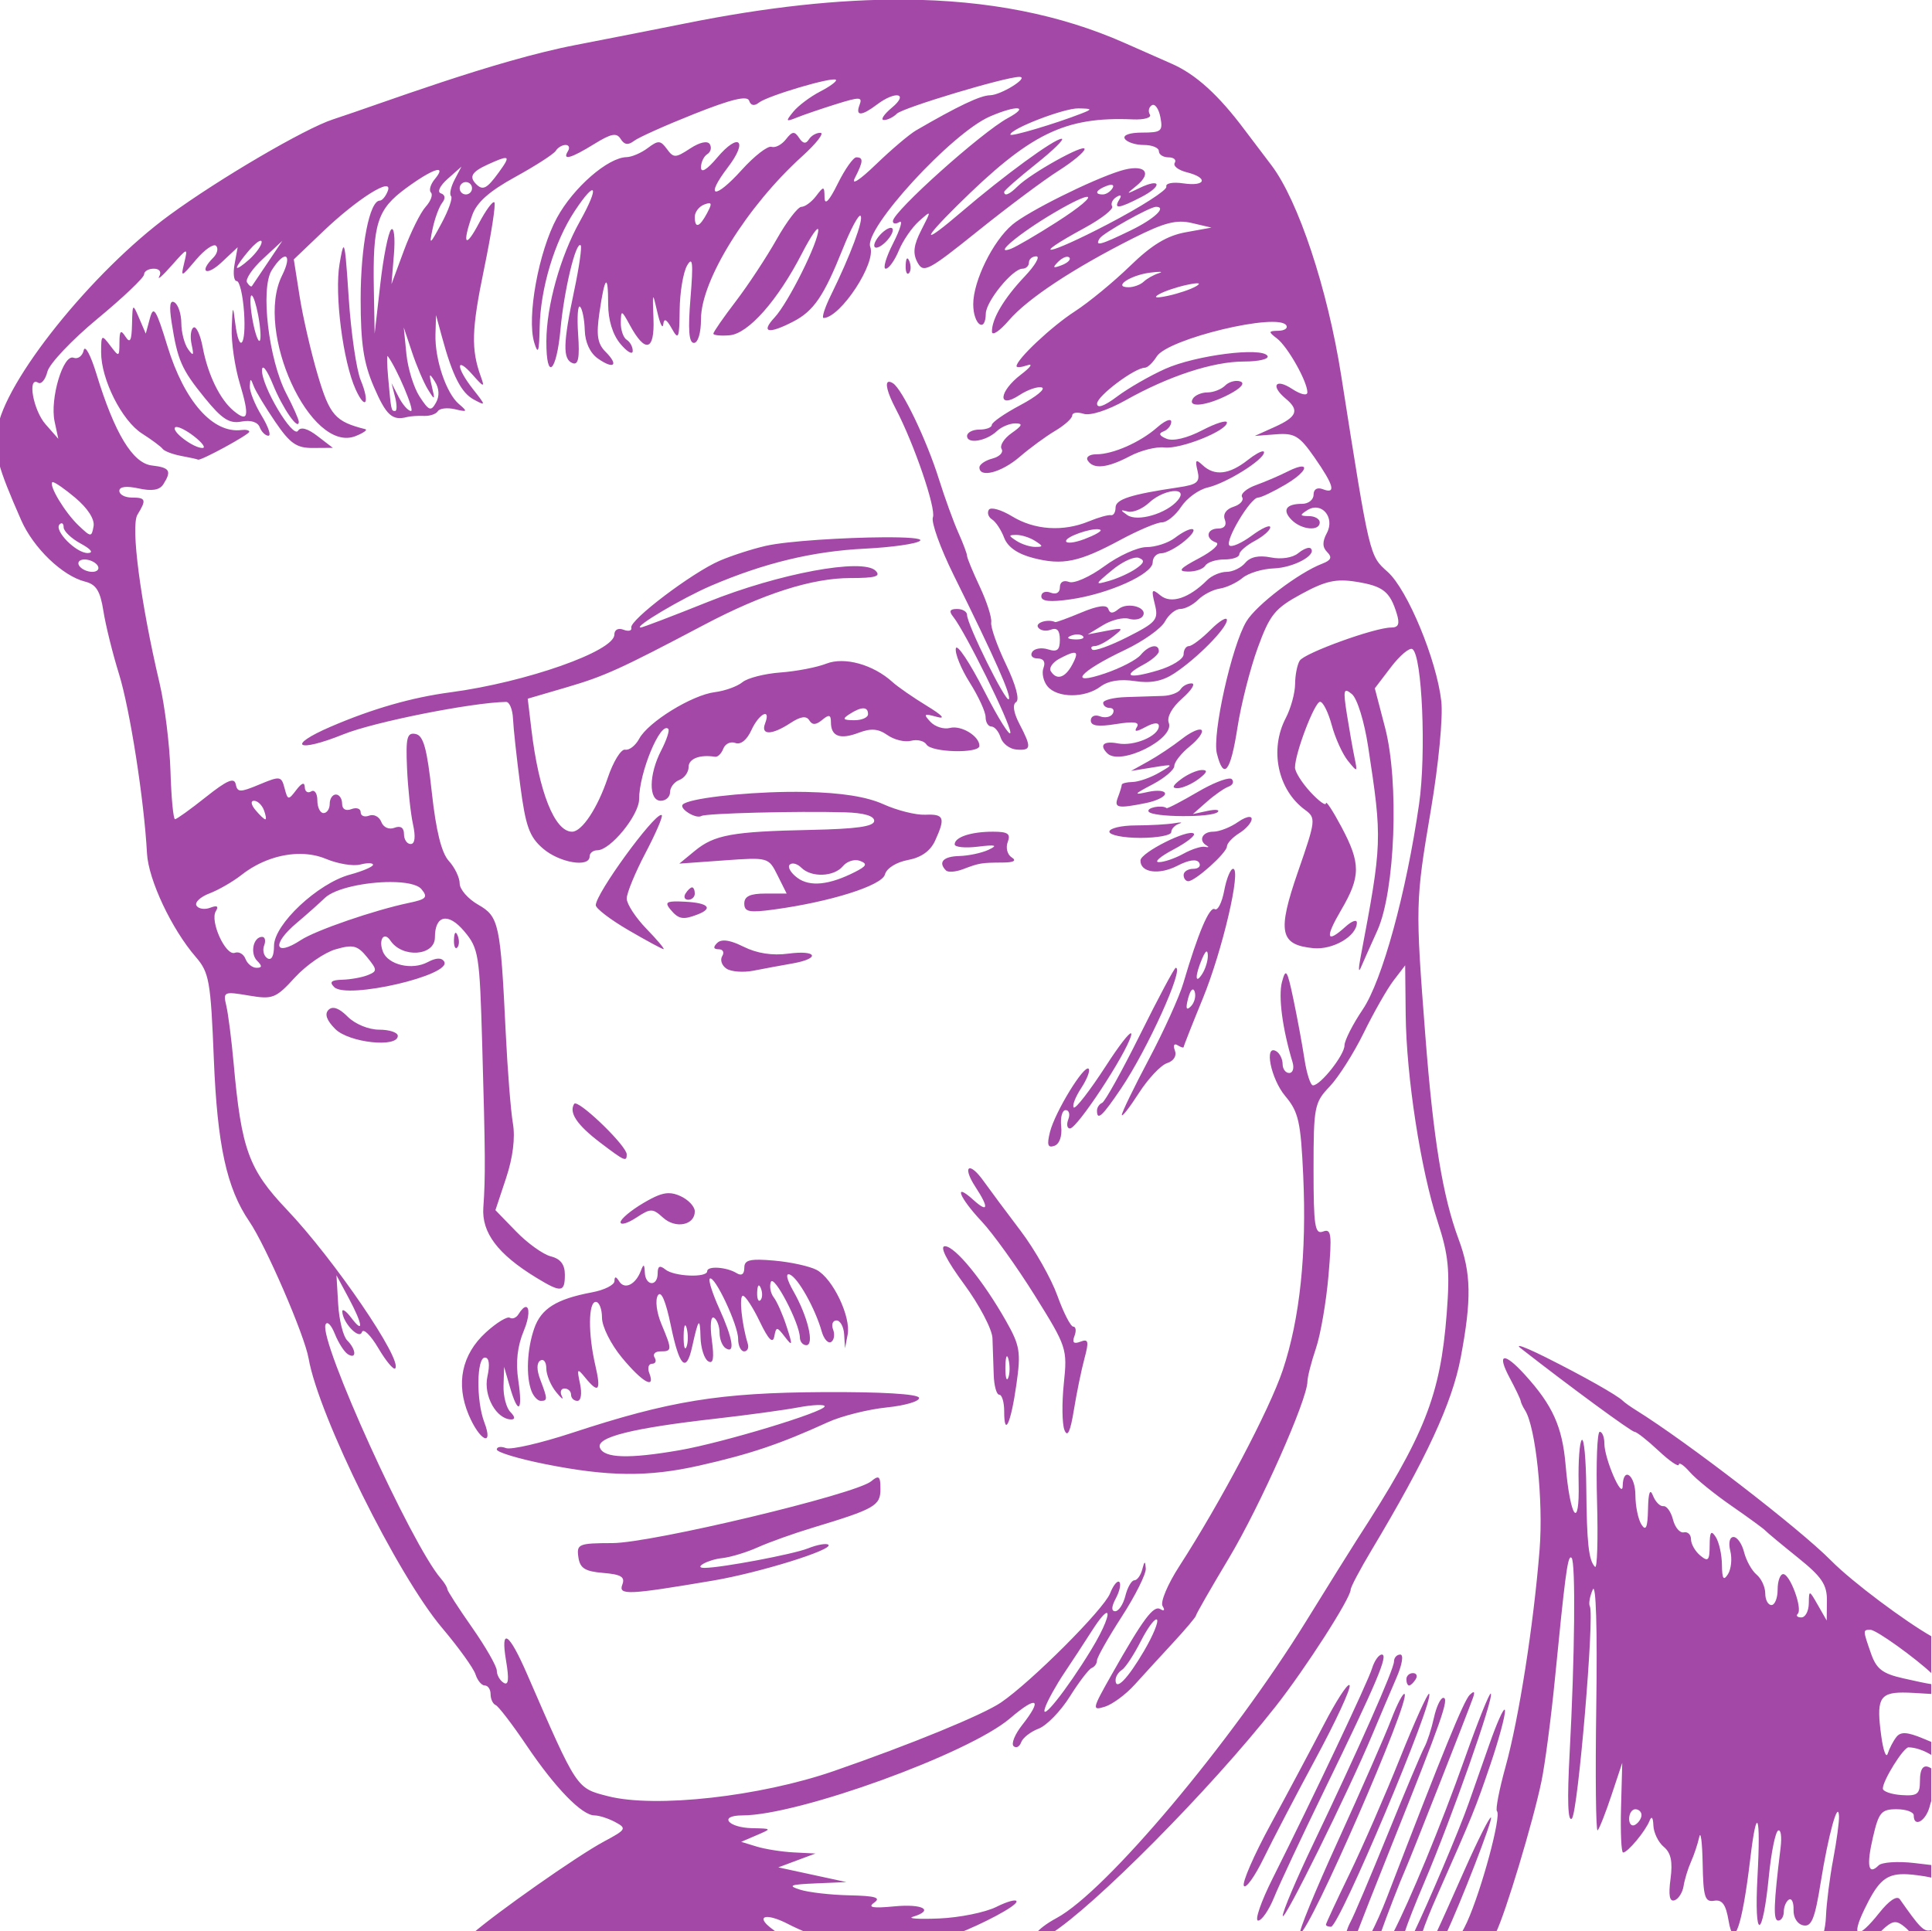 <?xml version="1.0" encoding="UTF-8" standalone="no"?>
<svg xmlns:dc="http://purl.org/dc/elements/1.1/"
   xmlns:cc="http://creativecommons.org/ns#"
   xmlns:rdf="http://www.w3.org/1999/02/22-rdf-syntax-ns#"
   xmlns:svg="http://www.w3.org/2000/svg"
   xmlns="http://www.w3.org/2000/svg"
   xmlns:sodipodi="http://sodipodi.sourceforge.net/DTD/sodipodi-0.dtd"
   xmlns:inkscape="http://www.inkscape.org/namespaces/inkscape" sodipodi:docname="Man in moustache.svg" inkscape:version="1.0 (4035a4fb49, 2020-05-01)" id="svg436" version="1.1" viewBox="0 0 82.742 82.709" height="82.709mm" width="82.742mm">
   <title id="title486">Man in moustache</title>
   <defs id="defs430" />
   <sodipodi:namedview inkscape:window-maximized="1" inkscape:window-y="-9" inkscape:window-x="-9" inkscape:window-height="1001" inkscape:window-width="1920" fit-margin-bottom="0" fit-margin-right="0" fit-margin-left="0" fit-margin-top="0" showgrid="false" inkscape:document-rotation="0" inkscape:current-layer="layer1" inkscape:document-units="mm" inkscape:cy="154.54698" inkscape:cx="435.77437" inkscape:zoom="1.4522885" inkscape:pageshadow="2" inkscape:pageopacity="0.0" borderopacity="1.0" bordercolor="#666666" pagecolor="#ffffff" id="base" />
   <g transform="translate(102.839,11.111)" id="layer1" inkscape:groupmode="layer" inkscape:label="Lager 1">
      <path transform="scale(0.265)" d="m -241.955,-41.992 c -10.563,-0.071 -22.257,1.214 -35.33,3.844 -3.85,0.774 -11.819,2.342 -17.707,3.484 -13.304,2.558 -31.542,9.52 -39.293,12.041 -4.533,1.484 -18.34,9.568 -26.369,15.438 -12.531,9.161 -26.828,27.003 -27.871,34.783 -0.503,3.749 0.055,5.844 3.873,14.543 1.976,4.503 6.673,9.022 10.33,9.939 1.794,0.45 2.453,1.508 2.961,4.75 0.359,2.294 1.493,6.87 2.518,10.17 1.774,5.712 4.067,20.404 4.527,29 0.229,4.268 3.98,12.236 7.879,16.742 2.177,2.516 2.417,3.878 2.924,16.5 0.56,13.957 2.078,20.901 5.736,26.258 2.657,3.89 8.928,18.377 9.578,22.127 1.614,9.302 14.348,35.017 21.572,43.561 2.66,3.146 5.093,6.528 5.406,7.516 0.314,0.988 0.991,1.797 1.504,1.797 0.513,0 0.932,0.637 0.932,1.416 0,0.779 0.37,1.567 0.82,1.75 0.451,0.183 2.712,3.14 5.025,6.568 4.631,6.863 8.916,11.266 10.961,11.266 0.729,0 2.233,0.486 3.344,1.08 1.888,1.011 1.772,1.214 -1.814,3.131 -4.384,2.343 -17.538,11.621 -21.264,14.896 h 49.377 c -0.193,-0.176 -0.389,-0.353 -0.621,-0.516 -2.036,-1.426 -2.13,-2.247 -0.969,-2.17 0.697,0.046 1.846,0.415 3.299,1.172 0.87,0.453 2.076,0.995 3.33,1.514 h 23.98 c 3.88,-1.501 9.531,-4.419 9.531,-5.193 0,-0.419 -1.463,-0.028 -3.25,0.865 -1.788,0.894 -5.95,1.738 -9.25,1.877 -3.3,0.139 -5.212,0.015 -4.25,-0.275 3.518,-1.06 1.622,-2.122 -3,-1.682 -3.53,0.337 -4.365,0.181 -3.25,-0.607 1.138,-0.805 0.173,-1.088 -4,-1.176 -3.025,-0.063 -6.625,-0.476 -8,-0.916 -2.042,-0.654 -1.584,-0.839 2.5,-1.012 l 5,-0.213 -5.5,-1.189 -5.5,-1.188 3,-1.121 3,-1.119 -3.5,-0.178 c -1.925,-0.098 -4.625,-0.525 -6,-0.945 l -2.5,-0.764 2.5,-1.072 c 2.483,-1.065 2.478,-1.072 -0.691,-1.135 -3.975,-0.079 -5.528,-2.062 -1.617,-2.066 9.092,-0.008 36.599,-9.988 43.27,-15.697 4.371,-3.741 5.316,-3.193 1.926,1.117 -1.163,1.478 -1.776,3.001 -1.363,3.385 0.413,0.384 0.961,0.106 1.219,-0.617 0.257,-0.723 1.529,-1.718 2.826,-2.211 1.297,-0.493 3.565,-2.827 5.043,-5.186 1.478,-2.359 3.069,-4.438 3.537,-4.621 0.468,-0.183 0.852,-0.731 0.852,-1.217 0,-0.486 1.8,-3.668 4,-7.072 2.2,-3.404 3.949,-6.906 3.885,-7.783 -0.094,-1.296 -0.203,-1.268 -0.574,0.154 -0.252,0.963 -0.825,1.75 -1.275,1.75 -0.45,0 -1.1,1.125 -1.445,2.5 -0.345,1.375 -1.086,2.5 -1.645,2.5 -0.656,0 -0.621,-0.739 0.1,-2.086 0.614,-1.147 0.869,-2.334 0.564,-2.639 -0.304,-0.304 -0.978,0.522 -1.496,1.836 -1.021,2.59 -12.738,14.31 -17.641,17.646 -2.923,1.989 -14.54,6.755 -26.973,11.062 -11.953,4.142 -28.898,6.031 -36.533,4.074 -5.131,-1.315 -4.935,-1.017 -13.061,-19.709 -2.956,-6.8 -4.336,-7.686 -3.406,-2.186 0.509,3.015 0.396,4.054 -0.391,3.568 -0.61,-0.377 -1.109,-1.26 -1.109,-1.961 0,-0.701 -1.8,-3.846 -4,-6.986 -2.2,-3.141 -4,-5.933 -4,-6.207 0,-0.274 -0.47,-1.041 -1.045,-1.705 -4.757,-5.498 -19.657,-38.288 -18.639,-41.018 0.244,-0.655 0.92,0.002 1.502,1.461 0.582,1.459 1.535,2.95 2.119,3.311 1.438,0.889 1.351,-0.774 -0.117,-2.242 -0.649,-0.649 -1.304,-3.282 -1.455,-5.852 l -0.275,-4.67 1.955,3.646 c 2.293,4.279 2.518,5.982 0.424,3.213 -0.807,-1.068 -1.456,-1.518 -1.438,-1 0.061,1.802 2.743,4.618 3.172,3.33 0.223,-0.669 1.413,0.49 2.643,2.574 1.23,2.084 2.458,3.567 2.73,3.295 1.283,-1.283 -9.856,-17.617 -17.502,-25.664 -6.169,-6.493 -7.349,-9.732 -8.596,-23.594 -0.346,-3.85 -0.883,-8.063 -1.191,-9.361 -0.539,-2.271 -0.399,-2.333 3.607,-1.656 3.896,0.658 4.379,0.47 7.479,-2.914 1.823,-1.99 4.789,-4.04 6.59,-4.557 2.816,-0.808 3.526,-0.631 5.074,1.273 1.663,2.045 1.675,2.267 0.133,2.895 -0.918,0.374 -2.774,0.711 -4.121,0.75 -1.809,0.052 -2.156,0.364 -1.328,1.191 2.032,2.032 19.132,-1.932 17.779,-4.121 -0.411,-0.665 -1.309,-0.638 -2.654,0.082 -2.557,1.369 -6.427,0.454 -7.26,-1.717 -0.741,-1.93 0.201,-3.292 1.219,-1.764 1.913,2.871 7.195,2.499 7.195,-0.508 0,-3.614 2.149,-4.07 4.729,-1.004 2.345,2.787 2.498,3.743 2.912,18.176 0.515,17.957 0.539,21.48 0.186,26.484 -0.288,4.071 2.34,7.553 8.576,11.355 4.016,2.449 4.598,2.386 4.598,-0.496 0,-1.651 -0.702,-2.568 -2.266,-2.961 -1.246,-0.313 -3.77,-2.122 -5.609,-4.02 l -3.346,-3.451 1.725,-5.191 c 1.101,-3.318 1.498,-6.506 1.098,-8.838 -0.345,-2.006 -0.866,-8.598 -1.158,-14.648 -0.855,-17.708 -1.082,-18.764 -4.469,-20.703 -1.636,-0.937 -2.975,-2.477 -2.975,-3.422 0,-0.945 -0.787,-2.581 -1.75,-3.637 -1.189,-1.304 -2.07,-4.851 -2.75,-11.068 -0.782,-7.153 -1.357,-9.216 -2.633,-9.459 -1.381,-0.263 -1.591,0.587 -1.373,5.537 0.142,3.216 0.574,7.289 0.961,9.051 0.452,2.06 0.317,3.201 -0.377,3.201 -0.594,0 -1.078,-0.724 -1.078,-1.607 0,-1.035 -0.548,-1.396 -1.539,-1.016 -0.889,0.341 -1.787,-0.061 -2.129,-0.951 -0.325,-0.847 -1.207,-1.303 -1.961,-1.014 -0.754,0.289 -1.371,0.041 -1.371,-0.551 0,-0.592 -0.675,-0.817 -1.5,-0.5 -0.914,0.351 -1.5,0.002 -1.5,-0.893 0,-0.808 -0.45,-1.469 -1,-1.469 -0.55,0 -1,0.675 -1,1.5 0,0.825 -0.45,1.5 -1,1.5 -0.55,0 -1,-0.926 -1,-2.059 0,-1.132 -0.45,-1.781 -1,-1.441 -0.55,0.34 -1.012,0.029 -1.031,-0.691 -0.021,-0.861 -0.494,-0.702 -1.379,0.465 -1.271,1.675 -1.375,1.659 -1.887,-0.297 -0.514,-1.965 -0.721,-1.997 -4.064,-0.6 -3.126,1.306 -3.556,1.302 -3.83,-0.043 -0.233,-1.145 -1.41,-0.641 -4.809,2.064 -2.475,1.97 -4.725,3.587 -5,3.592 -0.275,0.005 -0.605,-3.48 -0.734,-7.742 -0.129,-4.262 -0.922,-10.673 -1.764,-14.248 -3.086,-13.116 -4.697,-25.405 -3.57,-27.236 1.48,-2.406 1.36,-2.764 -0.932,-2.764 -1.1,0 -2,-0.484 -2,-1.078 0,-0.689 1.131,-0.832 3.125,-0.395 2.159,0.474 3.39,0.267 3.984,-0.67 1.38,-2.177 1.058,-2.705 -1.854,-3.041 -3.096,-0.357 -6.029,-5.206 -8.961,-14.816 -0.923,-3.025 -1.844,-4.737 -2.049,-3.805 -0.204,0.932 -0.942,1.476 -1.639,1.209 -1.682,-0.646 -3.852,6.648 -3.066,10.309 L -378.646,29 -380.717,26.639 c -2.007,-2.289 -2.976,-7.818 -1.176,-6.705 0.491,0.304 1.159,-0.502 1.482,-1.791 0.323,-1.289 3.97,-5.142 8.105,-8.562 4.135,-3.421 7.52,-6.637 7.52,-7.148 0,-0.512 0.701,-0.932 1.559,-0.932 0.937,0 1.293,0.499 0.891,1.25 -0.368,0.687 0.528,-0.1 1.99,-1.75 2.61,-2.944 2.649,-2.954 2.061,-0.5 -0.588,2.455 -0.553,2.446 1.906,-0.461 1.378,-1.629 2.832,-2.633 3.232,-2.232 0.4,0.4 0.196,1.259 -0.455,1.91 -2.383,2.383 -1.105,3.058 1.377,0.727 l 2.562,-2.408 -0.496,2.732 C -350.431,2.27 -350.277,3.5 -349.816,3.5 c 0.461,0 0.993,2.25 1.184,5 0.382,5.506 -0.786,6.935 -1.43,1.75 -0.364,-2.931 -0.418,-2.848 -0.562,0.842 -0.088,2.25 0.498,6.279 1.303,8.953 1.616,5.369 1.38,6.4 -1.006,4.42 -2.203,-1.828 -4.158,-5.846 -4.982,-10.24 -0.382,-2.039 -1.052,-3.486 -1.49,-3.215 -0.438,0.271 -0.576,1.505 -0.305,2.742 0.396,1.807 0.283,1.953 -0.578,0.748 -0.589,-0.825 -1.078,-2.711 -1.086,-4.191 -0.008,-1.48 -0.502,-2.991 -1.096,-3.357 -0.737,-0.455 -0.888,0.556 -0.477,3.191 0.961,6.157 1.591,7.6 5.318,12.197 2.805,3.459 4.013,4.245 5.957,3.873 1.502,-0.287 2.641,0.062 2.967,0.91 0.29,0.757 0.923,1.377 1.406,1.377 0.483,0 -0.014,-1.463 -1.104,-3.25 -1.09,-1.788 -1.948,-3.925 -1.906,-4.75 0.067,-1.333 0.138,-1.333 0.645,0 0.313,0.825 1.874,3.413 3.469,5.75 2.406,3.526 3.445,4.247 6.102,4.229 l 3.203,-0.023 -2.484,-1.908 c -1.601,-1.23 -2.715,-1.533 -3.135,-0.854 -0.821,1.328 -5.901,-7.202 -5.826,-9.781 0.031,-1.07 0.812,-0.053 1.771,2.309 1.569,3.863 4.174,7.613 4.174,6.01 0,-0.368 -0.908,-2.413 -2.02,-4.545 -2.852,-5.472 -4.211,-16.981 -2.352,-19.936 2.127,-3.381 3.444,-2.705 1.668,0.855 -4.495,9.011 4.612,28.869 11.898,25.945 1.267,-0.508 1.967,-1.008 1.555,-1.111 -4.862,-1.221 -5.756,-2.242 -7.695,-8.791 C -337.813,14.992 -339.125,9.3 -339.645,6 l -0.945,-6 4.711,-4.5 c 5.621,-5.369 11.411,-8.989 10.475,-6.549 -0.327,0.852 -0.906,1.549 -1.287,1.549 -1.662,0 -3.094,7.354 -3.094,15.887 0,7.206 0.468,10.33 2.123,14.178 1.998,4.643 2.975,5.536 5.377,4.912 0.55,-0.143 1.779,-0.224 2.73,-0.182 0.952,0.043 1.964,-0.3 2.25,-0.764 0.286,-0.463 1.533,-0.605 2.77,-0.312 2.01,0.475 2.077,0.385 0.627,-0.844 -2.055,-1.742 -3.904,-7.247 -3.787,-11.273 L -317.605,9 l 0.951,3.5 c 1.714,6.315 3.113,9.06 5.18,10.166 1.96,1.049 1.954,0.988 -0.139,-1.672 -2.777,-3.53 -2.849,-5.484 -0.088,-2.355 1.806,2.046 1.986,2.094 1.357,0.361 -1.621,-4.471 -1.528,-7.663 0.506,-17.477 1.171,-5.653 1.918,-10.49 1.662,-10.746 -0.256,-0.256 -1.379,1.264 -2.494,3.379 -2.183,4.138 -2.752,3.468 -1.094,-1.287 0.726,-2.081 2.745,-3.879 6.973,-6.203 3.274,-1.8 6.217,-3.698 6.539,-4.219 0.322,-0.521 1.034,-0.947 1.584,-0.947 0.55,0 0.723,0.45 0.383,1 -0.971,1.572 0.467,1.182 4.232,-1.145 2.774,-1.715 3.636,-1.878 4.293,-0.814 0.58,0.939 1.212,1.03 2.148,0.307 0.729,-0.564 5.123,-2.533 9.764,-4.375 5.999,-2.381 8.554,-2.993 8.846,-2.119 0.261,0.783 0.83,0.897 1.564,0.312 1.391,-1.108 11.923,-4.23 12.459,-3.693 0.209,0.209 -0.934,1.059 -2.537,1.889 -1.604,0.829 -3.559,2.296 -4.344,3.26 -1.289,1.584 -1.232,1.675 0.574,0.945 1.1,-0.444 3.957,-1.419 6.35,-2.168 3.808,-1.192 4.279,-1.178 3.781,0.119 -0.715,1.863 0.306,1.845 2.811,-0.049 3.008,-2.275 5.204,-1.823 2.418,0.498 -1.299,1.082 -1.888,1.982 -1.311,2 0.578,0.018 1.525,-0.441 2.105,-1.021 0.96,-0.96 17.544,-5.945 19.779,-5.945 1.757,0 -2.916,2.937 -4.725,2.969 -1.571,0.028 -5.188,1.746 -11.949,5.676 -1.083,0.629 -4.001,3.104 -6.484,5.5 -2.659,2.565 -4.056,3.458 -3.396,2.172 1.354,-2.641 1.4,-3.316 0.225,-3.316 -0.493,0 -1.841,1.912 -2.998,4.25 -1.389,2.807 -2.114,3.571 -2.137,2.25 -0.031,-1.875 -0.116,-1.891 -1.361,-0.25 -0.731,0.962 -1.799,1.75 -2.373,1.75 -0.574,0 -2.378,2.362 -4.008,5.25 -1.63,2.887 -4.596,7.393 -6.594,10.01 -1.998,2.617 -3.633,4.974 -3.633,5.238 0,0.264 1.178,0.383 2.619,0.264 3.035,-0.251 7.789,-5.633 11.715,-13.262 1.415,-2.75 2.593,-4.45 2.619,-3.777 0.073,1.911 -4.847,11.787 -7.049,14.15 -2.297,2.466 -1.02,2.754 2.996,0.678 3.336,-1.725 4.955,-4.105 8.047,-11.836 1.273,-3.182 2.551,-5.549 2.84,-5.26 0.551,0.551 -1.643,6.43 -4.775,12.795 -1.015,2.062 -1.547,3.736 -1.18,3.719 2.776,-0.132 8.517,-8.897 7.523,-11.486 -1.102,-2.872 13.175,-18.429 19.361,-21.096 4.362,-1.88 6.486,-1.688 2.887,0.262 -4.276,2.316 -18.558,15.115 -18.588,16.66 -0.009,0.445 0.466,0.511 1.057,0.146 0.591,-0.365 0.132,1.184 -1.02,3.441 -1.151,2.258 -1.69,4.104 -1.195,4.104 0.494,0 1.444,-1.317 2.111,-2.928 0.667,-1.61 2.135,-3.748 3.26,-4.75 2.045,-1.822 2.044,-1.821 0.377,1.438 -1.247,2.438 -1.405,3.75 -0.625,5.207 0.966,1.804 1.686,1.431 9.781,-5.07 4.806,-3.86 10.65,-8.228 12.986,-9.707 2.337,-1.479 4.249,-3.07 4.25,-3.535 0.002,-0.928 -8.705,3.926 -10.82,6.031 -1.327,1.321 -2.178,1.673 -2.178,0.9 0,-0.228 2.309,-2.253 5.131,-4.5 2.822,-2.247 4.689,-4.086 4.152,-4.086 -1.184,0 -9.28,5.917 -16.207,11.844 -6.232,5.332 -6.591,4.816 -0.705,-1.014 11.814,-11.701 17.375,-14.433 28.439,-13.963 1.832,0.078 3.054,-0.276 2.734,-0.793 -0.318,-0.514 -0.172,-1.188 0.324,-1.494 0.496,-0.307 1.115,0.563 1.377,1.932 0.432,2.259 0.16,2.488 -2.945,2.488 -2.026,0 -3.167,0.408 -2.801,1 0.34,0.55 1.716,1 3.059,1 1.343,0 2.441,0.45 2.441,1 0,0.55 0.701,1 1.559,1 0.858,0 1.31,0.403 1.006,0.895 -0.304,0.491 0.57,1.173 1.941,1.518 3.539,0.888 3.1,2.33 -0.547,1.795 -1.718,-0.252 -2.914,-0.019 -2.75,0.535 0.159,0.539 -4.113,3.275 -9.496,6.082 -9.827,5.124 -12.962,5.612 -3.713,0.578 2.717,-1.479 4.721,-3.043 4.453,-3.477 -0.268,-0.433 0.04,-1.114 0.684,-1.512 0.731,-0.452 0.905,-0.289 0.459,0.432 -0.963,1.558 -0.074,1.452 3.547,-0.42 3.503,-1.811 3.217,-3.165 -0.307,-1.451 -2.165,1.053 -2.201,1.026 -0.486,-0.354 2.77,-2.229 1.259,-3.637 -2.605,-2.43 -4.647,1.452 -14.867,6.545 -17.406,8.674 -3.153,2.643 -6.338,9.112 -6.338,12.871 0,3.294 1.973,4.764 2.031,1.514 0.036,-1.988 4.332,-7.25 5.92,-7.25 0.576,0 1.049,-0.45 1.049,-1 0,-0.55 0.537,-1 1.195,-1 0.658,0 -0.187,1.462 -1.879,3.25 -3.359,3.548 -5.333,6.88 -5.291,8.934 0.015,0.724 1.252,-0.108 2.75,-1.85 3.016,-3.507 10.408,-8.392 20.064,-13.258 5.034,-2.537 6.991,-3.043 9.5,-2.457 l 3.16,0.738 -4.164,0.754 c -3.03,0.549 -5.479,2.034 -9,5.455 -2.661,2.585 -6.676,5.888 -8.924,7.34 -3.747,2.42 -9.412,7.746 -9.412,8.848 0,0.254 0.788,0.187 1.75,-0.148 0.963,-0.335 0.512,0.329 -1,1.477 -3.641,2.762 -3.891,5.712 -0.283,3.348 1.357,-0.889 2.991,-1.443 3.629,-1.23 0.638,0.213 -0.923,1.491 -3.469,2.842 -2.546,1.35 -4.627,2.794 -4.627,3.207 0,0.413 -0.9,0.752 -2,0.752 -1.1,0 -2,0.471 -2,1.045 0,1.341 3.104,0.829 4.82,-0.795 0.727,-0.688 2.065,-1.25 2.973,-1.25 1.285,0 1.155,0.348 -0.588,1.568 -1.232,0.863 -1.96,2.019 -1.621,2.568 0.34,0.549 -0.329,1.245 -1.484,1.547 -1.155,0.302 -2.1,0.948 -2.1,1.434 0,1.759 3.567,0.823 6.5,-1.705 1.65,-1.422 4.238,-3.319 5.75,-4.215 1.512,-0.896 2.75,-2.012 2.75,-2.48 0,-0.468 0.828,-0.587 1.842,-0.266 1.078,0.342 3.878,-0.56 6.75,-2.174 7.011,-3.939 14.153,-6.277 19.178,-6.277 2.391,0 4.093,-0.41 3.783,-0.912 -0.906,-1.466 -11.626,-0.102 -16.541,2.105 -2.482,1.115 -5.974,3.124 -7.762,4.467 -2.074,1.558 -3.246,1.971 -3.238,1.141 0.012,-1.236 6.096,-5.801 7.732,-5.801 0.425,0 1.283,-0.814 1.904,-1.809 1.796,-2.875 19.636,-7.158 20.951,-5.029 0.285,0.461 -0.296,0.852 -1.291,0.869 -1.63,0.029 -1.651,0.153 -0.213,1.25 1.727,1.318 4.904,6.951 4.904,8.693 0,0.613 -1.072,0.369 -2.5,-0.566 -2.683,-1.758 -3.49,-0.474 -1,1.592 2.252,1.869 1.839,2.943 -1.75,4.561 l -3.25,1.465 3.43,-0.262 c 2.999,-0.23 3.781,0.24 6.217,3.736 3.153,4.526 3.535,5.976 1.354,5.139 -0.914,-0.351 -1.5,-0.002 -1.5,0.893 0,0.808 -0.826,1.469 -1.834,1.469 -2.626,0 -3.287,1.023 -1.691,2.619 1.6,1.6 4.525,1.846 4.525,0.381 0,-0.55 -0.787,-1.008 -1.75,-1.016 -1.492,-0.013 -1.529,-0.154 -0.25,-0.963 2.286,-1.446 4.504,1.169 3.145,3.709 -0.747,1.396 -0.728,2.288 0.068,3.084 0.827,0.827 0.619,1.312 -0.797,1.855 -3.816,1.464 -10.65,6.665 -12.266,9.334 -2.358,3.896 -5.56,18.232 -4.773,21.367 1.1,4.384 2.211,2.986 3.32,-4.178 0.58,-3.744 2.053,-9.546 3.273,-12.893 1.969,-5.4 2.762,-6.382 7.051,-8.717 3.906,-2.126 5.612,-2.506 8.887,-1.982 4.32,0.691 5.441,1.573 6.537,5.148 0.516,1.683 0.286,2.25 -0.91,2.25 -2.642,0 -13.979,4.104 -14.77,5.346 -0.404,0.635 -0.742,2.341 -0.75,3.791 -0.008,1.45 -0.688,3.925 -1.51,5.5 -2.66,5.1 -1.293,11.605 3.117,14.83 1.787,1.306 1.746,1.67 -1.125,9.953 -3.386,9.768 -2.972,11.865 2.445,12.4 3.19,0.315 7.057,-1.949 7.057,-4.131 0,-0.55 -0.824,-0.254 -1.83,0.656 -3.109,2.814 -3.366,1.844 -0.713,-2.684 3.175,-5.418 3.183,-7.551 0.043,-13.449 -1.375,-2.583 -2.5,-4.297 -2.5,-3.809 0,0.488 -1.125,-0.325 -2.5,-1.809 -1.375,-1.484 -2.5,-3.27 -2.5,-3.969 0,-2.314 3.172,-10.627 4.055,-10.627 0.477,0 1.325,1.702 1.885,3.781 0.56,2.079 1.734,4.667 2.607,5.75 1.543,1.913 1.574,1.898 1.068,-0.531 -0.286,-1.375 -0.841,-4.525 -1.232,-7 -0.626,-3.959 -0.527,-4.349 0.812,-3.244 0.86,0.709 2.004,4.411 2.627,8.5 2.299,15.088 2.284,15.509 -1.264,34.244 -0.313,1.65 -0.284,2.325 0.064,1.5 0.349,-0.825 1.554,-3.525 2.676,-6 2.883,-6.358 3.557,-24.02 1.254,-32.84 l -1.654,-6.338 2.615,-3.43 c 1.439,-1.886 2.996,-3.196 3.461,-2.908 1.573,0.972 2.258,16.873 1.078,25.053 -2.074,14.379 -5.953,28.526 -9.102,33.191 -1.623,2.405 -2.951,5.021 -2.951,5.814 0,1.544 -3.876,6.457 -5.094,6.457 -0.402,0 -1.022,-1.913 -1.377,-4.25 -0.355,-2.337 -1.16,-6.69 -1.787,-9.674 -1.004,-4.777 -1.223,-5.111 -1.844,-2.791 -0.62,2.318 0.071,7.571 1.705,12.965 0.292,0.963 0.05,1.75 -0.537,1.75 -0.587,0 -1.066,-0.649 -1.066,-1.441 0,-0.793 -0.45,-1.719 -1,-2.059 -2.051,-1.268 -0.918,4.447 1.438,7.246 2.136,2.538 2.495,4.131 2.891,12.826 0.573,12.586 -0.534,23.147 -3.297,31.428 -2.125,6.369 -10.015,21.328 -16.75,31.754 -1.867,2.89 -3.075,5.772 -2.684,6.404 0.413,0.668 0.273,0.881 -0.334,0.506 -1.122,-0.694 -2.761,1.503 -7.936,10.646 -3.117,5.508 -3.173,5.776 -1.059,5.119 1.227,-0.381 3.393,-1.98 4.814,-3.555 1.422,-1.575 4.234,-4.647 6.25,-6.826 2.016,-2.179 3.666,-4.139 3.666,-4.355 0,-0.216 2.398,-4.398 5.33,-9.293 5.023,-8.388 12.653,-25.553 12.684,-28.539 0.008,-0.748 0.626,-3.161 1.373,-5.361 0.747,-2.2 1.658,-7.481 2.025,-11.734 0.581,-6.724 0.466,-7.656 -0.873,-7.143 -1.327,0.509 -1.539,-0.878 -1.539,-10.059 0,-10.094 0.135,-10.792 2.588,-13.357 1.424,-1.488 3.912,-5.407 5.529,-8.707 1.617,-3.3 3.783,-7.101 4.814,-8.447 l 1.875,-2.449 0.086,7.963 c 0.108,10.056 2.415,25.004 5.16,33.434 1.77,5.434 2.011,7.871 1.471,14.857 -1.03,13.323 -3.55,19.674 -14.523,36.598 -0.825,1.272 -4.522,7.204 -8.215,13.18 -12.104,19.589 -32.33,43.651 -40.301,47.943 -1.687,0.909 -2.888,1.858 -3.365,2.529 h 2.449 c 6.787,-4.261 25.543,-23.031 36.332,-36.758 4.848,-6.167 12.1,-17.466 12.1,-18.85 0,-0.406 1.516,-3.272 3.369,-6.369 8.88,-14.836 13.037,-23.813 14.416,-31.131 1.776,-9.429 1.699,-13.653 -0.346,-19.146 -2.568,-6.898 -4.083,-16.173 -5.369,-32.854 -1.627,-21.102 -1.613,-21.727 0.889,-36.5 1.244,-7.347 1.979,-14.987 1.689,-17.568 -0.751,-6.703 -5.456,-18.057 -8.674,-20.932 -2.96,-2.644 -2.872,-2.271 -7.51,-31.75 -2.208,-14.037 -6.928,-28.253 -11.285,-33.99 -1.988,-2.618 -3.952,-5.21 -4.363,-5.76 -4.178,-5.585 -7.84,-8.905 -11.703,-10.609 -2.538,-1.119 -5.963,-2.632 -7.613,-3.363 -10.376,-4.597 -22.089,-6.929 -35.67,-7.02 z m 28.17,17.582 c 2.252,0.041 2.301,0.122 0.5,0.826 -4.287,1.675 -11.5,3.816 -11.5,3.412 0,-0.942 8.667,-4.281 11,-4.238 z m -41.691,3.951 c -0.655,-0.023 -1.499,0.458 -1.875,1.066 -0.477,0.772 -0.954,0.697 -1.578,-0.25 -0.738,-1.119 -1.109,-1.079 -2.125,0.23 -0.677,0.873 -1.726,1.421 -2.332,1.217 -0.607,-0.205 -2.779,1.482 -4.828,3.75 -4.398,4.868 -6.013,4.528 -2.205,-0.465 3.316,-4.347 1.742,-5.693 -1.773,-1.516 -1.631,1.938 -2.592,2.518 -2.592,1.562 0,-0.835 0.459,-1.801 1.018,-2.146 0.559,-0.345 0.741,-1.071 0.406,-1.613 -0.369,-0.598 -1.622,-0.322 -3.184,0.701 -2.359,1.546 -2.671,1.551 -3.748,0.078 -1.033,-1.413 -1.407,-1.433 -3.084,-0.164 -1.049,0.794 -2.591,1.459 -3.426,1.477 -3.027,0.063 -8.599,4.915 -11.258,9.799 -2.972,5.461 -4.909,16.101 -3.672,20.178 0.618,2.036 0.796,1.54 0.873,-2.445 0.123,-6.335 2.392,-13.872 5.672,-18.828 3.474,-5.249 4.045,-4.072 0.822,1.693 -3.165,5.662 -5.393,13.645 -5.408,19.385 -0.018,6.503 1.641,5.052 2.287,-2 0.579,-6.316 2.499,-14.286 3.26,-13.525 0.227,0.227 -0.247,3.532 -1.055,7.344 -1.808,8.538 -1.865,11.079 -0.254,11.699 0.927,0.356 1.158,-0.846 0.896,-4.643 -0.194,-2.818 -0.052,-4.833 0.314,-4.477 0.367,0.356 0.709,2.066 0.758,3.801 0.056,1.965 0.857,3.69 2.125,4.578 2.594,1.817 3.416,1.087 1.232,-1.096 -1.302,-1.302 -1.518,-2.669 -0.992,-6.297 0.867,-5.978 1.416,-6.526 1.416,-1.412 0,2.566 0.722,4.922 1.967,6.416 1.082,1.298 1.981,1.825 2,1.17 0.018,-0.655 -0.417,-1.469 -0.967,-1.809 -0.55,-0.34 -0.982,-1.604 -0.959,-2.809 0.038,-2.06 0.125,-2.034 1.469,0.439 2.487,4.577 4.013,4.174 3.812,-1.008 -0.17,-4.41 -0.143,-4.462 0.617,-1.123 0.438,1.925 0.873,2.825 0.965,2 0.118,-1.057 0.525,-0.856 1.381,0.68 1.08,1.939 1.222,1.607 1.27,-3 0.029,-2.849 0.568,-6.08 1.197,-7.18 0.904,-1.579 1.021,-0.475 0.553,5.25 -0.419,5.124 -0.259,7.25 0.551,7.25 0.662,0 1.145,-1.626 1.145,-3.852 0,-6.271 7.44,-18.246 16.34,-26.301 2.289,-2.071 3.624,-3.784 2.969,-3.807 z m -50.904,4.072 c 0.474,0.051 0.036,0.784 -1.107,2.355 -1.9,2.61 -2.549,2.945 -3.629,1.865 -1.189,-1.189 -0.716,-1.991 1.879,-3.174 1.568,-0.715 2.489,-1.087 2.857,-1.047 z M -313.494,-15 l -1.109,2.119 c -0.611,1.165 -0.87,2.361 -0.574,2.656 0.295,0.295 -0.394,2.266 -1.533,4.381 -1.926,3.575 -2.027,3.633 -1.436,0.844 0.35,-1.65 1.044,-3.518 1.541,-4.152 0.56,-0.715 0.479,-1.294 -0.215,-1.525 -0.644,-0.215 -0.176,-1.211 1.104,-2.348 z m -3.727,0.551 c 0.342,0.064 0.189,0.543 -0.584,1.475 -0.696,0.838 -0.976,1.813 -0.621,2.168 0.355,0.355 -0.033,1.393 -0.861,2.309 -0.829,0.916 -2.409,4.103 -3.512,7.082 L -324.803,4 l 0.396,-4.836 c 0.218,-2.66 0.014,-4.457 -0.451,-3.992 -0.465,0.465 -1.255,4.443 -1.756,8.838 L -327.523,12 -327.654,4.875 c -0.196,-10.667 0.529,-12.951 5.193,-16.381 2.73,-2.008 4.671,-3.05 5.24,-2.943 z m 4.436,1.949 c 0.55,0 1,0.45 1,1 0,0.55 -0.45,1 -1,1 -0.55,0 -1,-0.45 -1,-1 0,-0.55 0.45,-1 1,-1 z m 104.418,0.455 c 0.232,0.046 0.273,0.238 0.076,0.557 -0.336,0.544 -1.035,0.988 -1.553,0.988 -1.438,0 -1.121,-0.716 0.611,-1.381 0.222,-0.085 0.415,-0.139 0.572,-0.162 0.118,-0.018 0.216,-0.017 0.293,-0.002 z m -3.967,1.932 c 0.602,0.071 -1.045,1.572 -5.039,4.127 -3.165,2.024 -6.464,3.949 -7.332,4.277 -3,1.134 1.36,-2.512 6.932,-5.797 3.142,-1.853 4.971,-2.663 5.439,-2.607 z m -61.209,1.033 c 0.508,-0.053 0.394,0.394 -0.254,1.604 -1.241,2.318 -1.988,2.537 -1.988,0.584 0,-0.766 0.686,-1.657 1.523,-1.979 0.311,-0.119 0.549,-0.191 0.719,-0.209 z M -201.254,-8.5 c 1.823,0 -0.268,1.96 -4.057,3.801 -4.972,2.416 -5.87,2.647 -5.039,1.303 C -209.823,-4.248 -202.245,-8.5 -201.254,-8.5 Z m -42.785,3.404 c -0.268,-0.043 -0.723,0.162 -1.246,0.596 -0.825,0.685 -1.5,1.696 -1.5,2.246 0,0.558 0.663,0.448 1.5,-0.246 0.825,-0.685 1.5,-1.694 1.5,-2.244 0,-0.209 -0.093,-0.326 -0.254,-0.352 z m -101.904,2.082 c 0.102,0.002 0.158,0.068 0.158,0.205 0,0.549 -0.9,1.813 -2,2.809 -1.1,0.996 -2,1.585 -2,1.309 0,-0.276 0.9,-1.54 2,-2.809 0.825,-0.951 1.537,-1.52 1.842,-1.514 z m 3.5,0.014 -2.348,3.5 c -1.291,1.925 -2.447,3.642 -2.57,3.816 -0.123,0.174 -0.476,-0.093 -0.787,-0.596 -0.311,-0.502 0.846,-2.22 2.57,-3.816 z m 9.881,1.047 c -0.162,0.068 -0.353,1.033 -0.633,2.67 -0.844,4.929 0.553,15.807 2.607,20.316 1.604,3.52 2.33,2.156 0.809,-1.518 -0.695,-1.677 -1.566,-7.655 -1.936,-13.283 -0.389,-5.919 -0.578,-8.298 -0.848,-8.186 z m 116.99,1.527 c 0.13,0.004 0.237,0.042 0.314,0.119 0.308,0.308 -0.248,0.867 -1.234,1.242 -1.425,0.543 -1.539,0.429 -0.559,-0.559 0.509,-0.513 1.09,-0.814 1.479,-0.803 z m -25.848,0.271 c -0.152,-0.023 -0.255,0.342 -0.285,1.07 -0.043,1.054 0.193,1.645 0.525,1.312 0.332,-0.332 0.367,-1.194 0.078,-1.916 -0.12,-0.299 -0.227,-0.453 -0.318,-0.467 z m 40.822,2.164 c 0.266,0.014 0.225,0.088 -0.188,0.217 -0.825,0.257 -1.927,0.874 -2.449,1.371 C -203.757,4.094 -204.861,4.5 -205.686,4.5 c -2.594,0 0.223,-1.93 3.432,-2.352 0.816,-0.107 1.39,-0.153 1.656,-0.139 z m 6.143,1.859 c 0.255,0.039 0.15,0.201 -0.33,0.482 -0.825,0.483 -2.85,1.171 -4.5,1.527 -1.92,0.415 -2.46,0.332 -1.5,-0.23 0.825,-0.483 2.85,-1.171 4.5,-1.527 0.96,-0.208 1.575,-0.291 1.83,-0.252 z m -152.91,1.967 c 0.266,0.14 0.696,1.465 1.025,3.221 0.376,2.007 0.485,3.847 0.24,4.092 -0.244,0.244 -0.752,-1.196 -1.129,-3.203 -0.376,-2.007 -0.485,-3.849 -0.24,-4.094 0.031,-0.031 0.066,-0.036 0.104,-0.016 z m -19.096,1.967 c -0.203,-0.058 -0.232,0.787 -0.275,2.697 -0.059,2.641 -0.317,3.132 -1.049,2 -0.772,-1.194 -0.973,-1.002 -0.984,0.941 -0.015,2.362 -0.064,2.378 -1.484,0.5 -1.396,-1.846 -1.469,-1.794 -1.477,1.059 -0.014,4.38 3.349,11.071 6.611,13.148 1.559,0.993 3.059,2.109 3.334,2.479 0.275,0.37 1.625,0.881 3,1.137 1.375,0.256 2.598,0.525 2.719,0.6 0.392,0.243 8.281,-4.051 8.281,-4.508 0,-0.244 -0.562,-0.371 -1.25,-0.281 -4.629,0.601 -9.247,-4.624 -11.98,-13.557 C -362.839,8.058 -363.266,7.377 -363.84,9.5 l -0.674,2.5 -1.072,-2.5 c -0.455,-1.061 -0.717,-1.652 -0.875,-1.697 z M -322.82,11 l 1.35,4.039 c 0.742,2.221 1.898,4.921 2.566,6 1.119,1.805 1.167,1.762 0.619,-0.539 -0.502,-2.107 -0.423,-2.225 0.502,-0.75 0.702,1.119 0.764,2.347 0.172,3.404 -0.811,1.45 -1.136,1.332 -2.639,-0.961 -0.943,-1.439 -1.907,-4.546 -2.143,-6.904 z m -2.59,4.633 c 1.467,1.946 4.403,8.867 3.762,8.867 -0.457,0 -1.351,-1.012 -1.988,-2.25 l -1.158,-2.25 0.572,2.25 h 0.002 c 0.313,1.238 0.316,2.25 0.004,2.25 -0.635,0 -0.636,5.01e-4 -1.121,-5.367 -0.192,-2.127 -0.225,-3.702 -0.072,-3.5 z m 137.182,4.006 c -0.649,0.008 -1.385,0.291 -1.844,0.75 -0.612,0.612 -1.896,1.111 -2.854,1.111 -0.958,0 -2.02,0.45 -2.359,1 -0.956,1.548 2.25,1.183 5.801,-0.66 1.954,-1.014 2.678,-1.838 1.861,-2.113 -0.184,-0.062 -0.389,-0.09 -0.605,-0.088 z m -56.184,0.141 c -0.683,0.049 -0.288,1.721 1.115,4.391 2.94,5.594 6.536,16.103 5.994,17.516 -0.304,0.793 1.216,5.014 3.377,9.379 6.685,13.502 9.365,19.545 8.883,20.027 -0.509,0.509 -6.742,-12.098 -6.742,-13.637 0,-0.525 -0.729,-0.955 -1.621,-0.955 -1.166,0 -1.342,0.352 -0.621,1.25 1.95,2.431 9.243,17.198 9.242,18.713 -4.9e-4,0.845 -1.913,-2.2 -4.25,-6.768 -2.337,-4.568 -4.389,-7.639 -4.559,-6.824 -0.17,0.815 0.842,3.306 2.25,5.535 1.407,2.23 2.559,4.738 2.559,5.574 0,0.836 0.421,1.52 0.934,1.52 0.513,0 1.188,0.804 1.5,1.787 0.312,0.983 1.466,1.855 2.566,1.938 2.396,0.18 2.454,-0.332 0.465,-4.146 -0.954,-1.829 -1.154,-3.151 -0.533,-3.535 0.597,-0.369 -0.052,-2.787 -1.633,-6.078 -1.444,-3.005 -2.52,-6.069 -2.395,-6.809 0.126,-0.74 -0.702,-3.323 -1.838,-5.74 -1.136,-2.417 -2.066,-4.669 -2.066,-5.004 0,-0.335 -0.635,-2.027 -1.412,-3.76 -0.777,-1.733 -2.189,-5.627 -3.139,-8.652 -1.986,-6.328 -5.937,-14.566 -7.43,-15.488 -0.273,-0.169 -0.489,-0.244 -0.646,-0.232 z m 45.404,6.189 c -0.048,-0.006 -0.101,-0.004 -0.162,0.006 -0.405,0.067 -1.092,0.478 -1.865,1.16 -2.741,2.416 -7.141,4.365 -9.855,4.365 -1.107,0 -1.734,0.45 -1.395,1 0.902,1.459 3.169,1.228 6.801,-0.693 1.76,-0.931 4.275,-1.566 5.588,-1.41 2.6,0.308 10.111,-2.687 10.111,-4.031 0,-0.458 -1.802,0.107 -4.006,1.256 -2.43,1.267 -4.693,1.804 -5.75,1.367 -1.185,-0.49 -1.344,-0.87 -0.494,-1.188 0.688,-0.257 1.25,-0.959 1.25,-1.559 0,-0.169 -0.08,-0.257 -0.223,-0.273 z m -160.607,1.117 c 0.466,-0.055 1.65,0.542 2.846,1.461 1.367,1.05 2.008,1.92 1.426,1.932 -1.445,0.03 -5.062,-2.69 -4.424,-3.328 0.035,-0.035 0.086,-0.057 0.152,-0.064 z m 175.619,3.936 c -0.399,0.021 -1.337,0.551 -2.424,1.406 -3.005,2.364 -5.369,2.63 -7.301,0.822 -1.094,-1.023 -1.242,-0.859 -0.818,0.906 0.443,1.846 -0.005,2.234 -3.113,2.693 -7.68,1.136 -10.133,1.926 -10.133,3.264 0,0.763 -0.338,1.313 -0.75,1.225 -0.412,-0.089 -2.016,0.361 -3.564,1 -4.148,1.711 -8.762,1.412 -12.398,-0.805 -1.768,-1.078 -3.464,-1.556 -3.768,-1.064 -0.304,0.492 -0.068,1.194 0.525,1.561 0.593,0.366 1.471,1.695 1.949,2.953 0.573,1.508 2.17,2.623 4.688,3.273 4.757,1.23 7.414,0.681 14.092,-2.916 2.9,-1.562 5.927,-2.84 6.727,-2.84 0.8,0 2.194,-1.13 3.1,-2.512 0.905,-1.381 2.828,-2.784 4.273,-3.117 3.047,-0.702 9.11,-4.487 9.121,-5.693 9.4e-4,-0.113 -0.072,-0.163 -0.205,-0.156 z m 6.35,2.457 c -0.413,-0.017 -1.206,0.228 -2.391,0.832 -1.237,0.631 -3.513,1.608 -5.059,2.168 -1.546,0.56 -2.55,1.436 -2.234,1.947 0.316,0.511 -0.309,1.212 -1.389,1.555 -1.191,0.378 -1.745,1.192 -1.408,2.07 0.343,0.895 -0.058,1.449 -1.051,1.449 -1.897,0 -2.158,1.648 -0.357,2.258 0.688,0.233 -0.55,1.375 -2.75,2.539 -3.134,1.658 -3.525,2.125 -1.809,2.16 1.205,0.024 2.469,-0.407 2.809,-0.957 0.34,-0.55 1.716,-1 3.059,-1 1.343,0 2.441,-0.373 2.441,-0.83 0,-0.457 1.125,-1.434 2.5,-2.17 1.375,-0.736 2.5,-1.726 2.5,-2.199 0,-0.474 -1.345,0.133 -2.988,1.348 -1.643,1.215 -3.269,1.928 -3.613,1.584 -0.76,-0.76 3.412,-7.732 4.627,-7.732 0.474,0 2.481,-0.955 4.461,-2.123 2.634,-1.554 3.561,-2.862 2.652,-2.898 z m -201.834,2.527 c 0.463,0.118 1.925,1.139 3.529,2.484 2.058,1.725 3.206,3.506 3,4.652 -0.319,1.778 -0.422,1.772 -2.434,-0.143 -2.172,-2.067 -4.813,-6.431 -4.23,-6.988 0.023,-0.022 0.069,-0.023 0.135,-0.006 z m 181.412,1.436 c 0.823,0.04 1.148,0.516 0.348,1.48 -1.791,2.158 -6.525,3.55 -8.17,2.4 -1.165,-0.814 -1.152,-0.908 0.084,-0.572 0.813,0.221 2.361,-0.419 3.439,-1.424 1.363,-1.27 3.241,-1.937 4.299,-1.885 z m -180.008,5.213 c 0.176,0.029 0.291,0.256 0.291,0.646 0,0.624 1.238,1.806 2.75,2.627 1.688,0.916 2.135,1.509 1.156,1.533 -1.87,0.047 -5.531,-3.668 -4.566,-4.633 0.136,-0.136 0.264,-0.191 0.369,-0.174 z m 182.582,0.934 c -0.474,0.021 -1.457,0.479 -2.732,1.443 -1.068,0.808 -3.116,1.469 -4.553,1.469 -1.437,0 -4.508,1.395 -6.826,3.1 -2.318,1.705 -4.882,2.844 -5.697,2.531 -0.885,-0.34 -1.482,0.01 -1.482,0.869 0,0.867 -0.595,1.208 -1.5,0.861 -0.825,-0.317 -1.5,-0.049 -1.5,0.594 0,0.823 1.404,0.966 4.75,0.484 6.151,-0.885 13.25,-4.082 13.25,-5.965 0,-0.811 0.627,-1.475 1.391,-1.475 0.764,0 2.452,-0.885 3.75,-1.967 1.53,-1.275 1.76,-1.972 1.15,-1.945 z m -15.129,0.021 c 0.195,0.015 0.34,0.059 0.418,0.137 0.189,0.189 -0.988,0.848 -2.617,1.463 -1.629,0.615 -2.963,0.755 -2.963,0.312 0,-0.719 3.796,-2.017 5.162,-1.912 z m -13.162,0.922 c 0.825,0 2.175,0.436 3,0.969 1.333,0.862 1.333,0.969 0,0.969 -0.825,0 -2.175,-0.436 -3,-0.969 -1.333,-0.862 -1.333,-0.969 0,-0.969 z m -21.516,0.383 c -6.219,0.038 -15.53,0.597 -18.984,1.379 -2.2,0.498 -5.575,1.587 -7.5,2.42 -4.446,1.923 -14.576,9.596 -14.262,10.803 0.131,0.502 -0.432,0.656 -1.25,0.342 -0.869,-0.333 -1.488,-0.005 -1.488,0.791 0,2.675 -14.294,7.704 -26.5,9.324 -6.239,0.828 -12.586,2.649 -19.291,5.533 -7.345,3.16 -5.527,4.294 2.006,1.252 4.935,-1.993 20.67,-5.129 26.285,-5.238 0.55,-0.011 1.055,1.218 1.121,2.73 0.066,1.512 0.591,6.34 1.166,10.729 0.874,6.673 1.475,8.35 3.684,10.25 2.668,2.295 7.529,3.116 7.529,1.271 0,-0.55 0.565,-1 1.254,-1 2.112,0 6.746,-5.673 6.746,-8.26 0,-4.29 3.458,-12.616 4.717,-11.357 0.237,0.237 -0.277,1.801 -1.143,3.475 -2.026,3.919 -2.065,8.143 -0.074,8.143 0.825,0 1.5,-0.626 1.5,-1.393 0,-0.766 0.675,-1.652 1.5,-1.969 0.825,-0.317 1.5,-1.265 1.5,-2.107 0,-1.339 1.832,-2.042 4.277,-1.641 0.428,0.07 1.029,-0.523 1.334,-1.318 0.305,-0.795 1.183,-1.204 1.949,-0.91 0.845,0.324 1.861,-0.49 2.578,-2.064 1.24,-2.721 3.221,-3.7 2.223,-1.098 -0.744,1.939 1.077,1.914 4.082,-0.055 1.655,-1.084 2.577,-1.221 3.053,-0.451 0.492,0.796 1.076,0.777 2.094,-0.068 1.112,-0.923 1.41,-0.84 1.41,0.393 0,2.279 1.474,2.833 4.492,1.686 1.986,-0.755 3.163,-0.658 4.648,0.383 1.094,0.766 2.81,1.178 3.812,0.916 1.002,-0.262 2.124,0.013 2.494,0.611 0.797,1.29 8.553,1.48 8.553,0.209 0,-1.581 -2.95,-3.369 -4.773,-2.893 -0.982,0.257 -2.399,-0.19 -3.15,-0.994 -1.18,-1.263 -1.04,-1.373 1.029,-0.801 1.504,0.416 0.907,-0.247 -1.605,-1.779 -2.2,-1.342 -4.694,-3.069 -5.543,-3.84 -3.122,-2.836 -7.777,-4.131 -10.707,-2.977 -1.513,0.596 -4.848,1.237 -7.412,1.426 -2.564,0.188 -5.328,0.896 -6.143,1.572 -0.815,0.676 -2.826,1.401 -4.469,1.609 -3.691,0.467 -10.768,4.83 -12.213,7.529 -0.59,1.103 -1.612,1.896 -2.271,1.764 -0.659,-0.132 -1.931,1.939 -2.826,4.602 -1.634,4.861 -4.156,8.658 -5.75,8.658 -2.81,0 -5.364,-6.415 -6.568,-16.5 l -0.598,-5 6.25,-1.83 c 6.193,-1.814 8.699,-2.952 22.25,-10.105 9.559,-5.047 17.437,-7.564 23.668,-7.564 4.018,0 4.959,-0.273 4.053,-1.18 -2.085,-2.085 -15.611,0.427 -27.078,5.027 -5.694,2.284 -10.593,4.152 -10.887,4.152 -1.308,0 6.735,-4.774 11.406,-6.771 8.603,-3.678 16.427,-5.562 24.838,-5.979 4.4,-0.218 8.409,-0.794 8.908,-1.281 0.426,-0.415 -2.192,-0.578 -5.924,-0.555 z m 68.75,1.707 c -0.412,0.014 -1.083,0.339 -1.713,0.861 -0.896,0.744 -2.727,1.027 -4.436,0.686 -1.921,-0.384 -3.323,-0.087 -4.121,0.875 -0.665,0.802 -2.022,1.457 -3.016,1.457 -0.993,0 -2.41,0.604 -3.148,1.342 -2.921,2.921 -5.829,3.879 -7.529,2.479 -1.419,-1.169 -1.525,-1.009 -0.924,1.406 0.624,2.506 0.266,2.935 -4.434,5.316 -2.812,1.425 -5.368,2.337 -5.68,2.025 -0.312,-0.312 -0.128,-0.568 0.408,-0.568 0.537,0 1.848,-0.682 2.916,-1.516 1.834,-1.432 1.776,-1.484 -1.059,-0.943 l -3,0.574 2.5,-1.514 c 1.375,-0.832 3.25,-1.291 4.166,-1.018 0.916,0.273 1.926,0.077 2.244,-0.438 0.864,-1.397 -2.465,-2.345 -3.939,-1.121 -0.901,0.748 -1.382,0.739 -1.639,-0.029 -0.243,-0.728 -1.682,-0.54 -4.348,0.574 -2.191,0.916 -4.097,1.614 -4.234,1.549 -1.157,-0.546 -3.244,0.083 -2.777,0.838 0.325,0.526 1.253,0.702 2.061,0.393 1.013,-0.389 1.467,0.11 1.467,1.611 0,1.687 -0.429,2.038 -1.916,1.566 -1.054,-0.334 -2.205,-0.141 -2.559,0.432 -0.354,0.572 0.044,1.041 0.885,1.041 0.955,0 1.309,0.57 0.947,1.514 -0.319,0.832 -0.025,2.182 0.654,3 1.574,1.896 6.033,1.914 8.547,0.035 1.27,-0.949 3.193,-1.258 5.562,-0.893 2.544,0.392 4.437,0.024 6.361,-1.236 3.668,-2.403 8.518,-7.319 8.518,-8.633 0,-0.583 -1.187,0.126 -2.637,1.576 -1.45,1.45 -3.025,2.637 -3.5,2.637 -0.475,0 -0.863,0.604 -0.863,1.342 0,0.738 -1.844,1.895 -4.098,2.57 -4.794,1.436 -5.96,0.993 -2.4,-0.912 1.374,-0.735 2.498,-1.711 2.498,-2.168 0,-1.305 -1.637,-0.974 -2.939,0.596 -0.651,0.785 -3.226,2.122 -5.723,2.973 -6.221,2.12 -4.216,-0.277 3.148,-3.764 2.971,-1.407 5.892,-3.476 6.492,-4.598 0.6,-1.122 1.72,-2.039 2.486,-2.039 0.766,0 2.065,-0.672 2.887,-1.494 0.822,-0.822 2.386,-1.631 3.475,-1.797 1.089,-0.166 2.751,-0.943 3.695,-1.727 0.944,-0.784 3.218,-1.477 5.051,-1.541 3.191,-0.111 7.023,-2.18 5.977,-3.227 -0.069,-0.069 -0.177,-0.098 -0.314,-0.094 z m -27.793,1.568 c 0.126,-2.7e-5 0.235,0.018 0.326,0.053 0.996,0.382 0.879,0.813 -0.473,1.748 -0.987,0.683 -2.92,1.563 -4.295,1.957 -2.415,0.693 -2.399,0.634 0.473,-1.748 1.43,-1.187 3.089,-2.01 3.969,-2.01 z M -374.402,48.5 c 0.825,0 1.777,0.45 2.117,1 0.34,0.55 -0.056,1 -0.881,1 -0.825,0 -1.779,-0.45 -2.119,-1 -0.34,-0.55 0.058,-1 0.883,-1 z m 160.535,12.123 c 0.347,0.014 0.646,0.107 0.812,0.273 0.332,0.332 -0.258,0.569 -1.312,0.525 -1.165,-0.048 -1.403,-0.286 -0.605,-0.605 0.361,-0.144 0.758,-0.208 1.105,-0.193 z m -0.551,2.957 c 0.454,0.062 0.293,0.686 -0.367,1.92 -1.153,2.155 -2.529,2.572 -3.469,1.051 -0.323,-0.522 0.296,-1.422 1.375,-2 1.064,-0.569 1.795,-0.897 2.229,-0.963 0.09,-0.014 0.168,-0.017 0.232,-0.008 z m 18.941,4.951 c -0.655,-0.017 -1.464,0.412 -1.799,0.953 -0.335,0.542 -1.598,1.023 -2.809,1.068 -1.21,0.046 -3.889,0.13 -5.951,0.189 -2.063,0.059 -3.75,0.48 -3.75,0.934 0,0.454 0.476,0.824 1.059,0.824 0.583,0 0.794,0.431 0.469,0.957 -0.325,0.526 -1.251,0.702 -2.059,0.393 -0.807,-0.31 -1.469,-0.007 -1.469,0.672 0,0.884 1.157,1.05 4.074,0.584 2.895,-0.463 3.872,-0.328 3.379,0.471 -0.508,0.822 -0.127,0.819 1.426,-0.012 1.324,-0.708 2.121,-0.759 2.121,-0.135 0,1.601 -4.01,3.302 -6.611,2.805 -2.324,-0.444 -3.07,0.25 -1.721,1.6 2.08,2.08 10.937,-2.317 9.934,-4.932 -0.351,-0.914 0.506,-2.471 2.158,-3.926 1.507,-1.327 2.204,-2.428 1.549,-2.445 z m -53.082,4.029 c 0.508,0 0.773,0.313 0.773,0.939 0,0.55 -1.012,0.993 -2.25,0.984 -1.819,-0.012 -1.963,-0.201 -0.75,-0.984 0.969,-0.626 1.719,-0.939 2.227,-0.939 z m 54.504,3.434 c -0.515,-0.081 -1.775,0.54 -3.027,1.525 -1.432,1.126 -3.863,2.748 -5.402,3.604 l -2.801,1.557 3.5,-0.566 c 3.461,-0.561 3.472,-0.553 1,0.873 -1.375,0.793 -3.288,1.459 -4.25,1.479 -0.962,0.019 -1.75,0.223 -1.75,0.453 0,0.23 -0.274,1.13 -0.607,2 -0.672,1.75 -0.097,1.873 4.482,0.957 1.719,-0.344 3.125,-1.028 3.125,-1.52 0,-0.492 -1.238,-0.619 -2.75,-0.283 -2.426,0.538 -2.338,0.393 0.75,-1.23 1.925,-1.012 3.5,-2.353 3.5,-2.979 0,-0.625 1.125,-2.049 2.5,-3.164 1.375,-1.115 2.231,-2.297 1.902,-2.627 -0.041,-0.041 -0.098,-0.067 -0.172,-0.078 z m 0.211,6.537 c -0.793,0.018 -2.315,0.693 -3.383,1.5 -1.368,1.035 -1.516,1.46 -0.5,1.438 0.793,-0.018 2.315,-0.693 3.383,-1.5 1.368,-1.035 1.516,-1.46 0.5,-1.438 z m 4.615,1.389 c -0.769,-0.082 -2.954,0.796 -5.262,2.148 -2.637,1.546 -4.907,2.725 -5.045,2.621 -0.748,-0.565 -3.296,-0.073 -2.904,0.561 0.579,0.937 10.242,0.996 11.17,0.068 0.375,-0.375 -0.374,-0.453 -1.666,-0.174 l -2.35,0.508 2.264,-1.998 c 1.245,-1.098 2.82,-2.194 3.5,-2.438 0.68,-0.243 0.919,-0.784 0.531,-1.201 -0.049,-0.052 -0.128,-0.084 -0.238,-0.096 z m -71.678,2.146 c -7.469,0.108 -15.847,1.068 -16.814,2.035 -0.659,0.659 2.136,2.394 2.998,1.861 0.706,-0.436 15.384,-0.814 23.188,-0.596 3.065,0.086 4.749,0.576 4.746,1.383 -0.003,0.905 -2.836,1.308 -10.25,1.461 -12.686,0.262 -15.581,0.786 -18.746,3.391 l -2.5,2.057 7.209,-0.518 c 7.18,-0.515 7.212,-0.505 8.672,2.422 l 1.467,2.938 h -3.424 c -2.483,0 -3.424,0.443 -3.424,1.613 0,1.349 0.78,1.508 4.75,0.971 9.158,-1.24 17.514,-3.876 17.984,-5.676 0.26,-0.992 1.826,-1.978 3.705,-2.33 2.165,-0.406 3.641,-1.457 4.408,-3.141 1.687,-3.703 1.454,-4.312 -1.598,-4.178 -1.512,0.067 -4.55,-0.694 -6.75,-1.689 -2.695,-1.22 -6.774,-1.869 -12.5,-1.994 -1.006,-0.022 -2.054,-0.025 -3.121,-0.01 z M -347.014,87.5 c 0.558,0 1.273,0.675 1.59,1.5 0.317,0.825 0.421,1.5 0.23,1.5 -0.19,0 -0.907,-0.675 -1.592,-1.5 -0.718,-0.865 -0.814,-1.5 -0.229,-1.5 z m 65.789,2.295 c -1.328,0.039 -10.561,12.697 -10.561,14.588 0,0.524 2.362,2.33 5.25,4.014 2.887,1.683 5.452,3.07 5.697,3.082 0.245,0.012 -0.992,-1.462 -2.75,-3.275 -1.758,-1.814 -3.197,-4.018 -3.197,-4.898 0,-0.88 1.361,-4.187 3.023,-7.348 1.662,-3.16 2.85,-5.917 2.641,-6.127 -0.026,-0.026 -0.061,-0.036 -0.104,-0.035 z m 95.061,0.32 c -0.4,0.001 -1.077,0.291 -1.844,0.828 -1.222,0.856 -3.022,1.557 -4,1.557 -1.777,0 -2.443,1.462 -1.027,2.254 0.412,0.231 0.277,0.317 -0.301,0.191 -0.578,-0.125 -2.153,0.381 -3.5,1.127 -1.347,0.746 -3.124,1.353 -3.949,1.348 -0.825,-0.005 0.231,-0.92 2.346,-2.035 2.114,-1.115 3.602,-2.271 3.307,-2.566 -0.842,-0.842 -8.597,3.046 -8.627,4.324 -0.044,1.972 2.984,2.404 5.982,0.854 1.817,-0.94 3.106,-1.121 3.494,-0.492 0.339,0.548 -0.086,0.996 -0.943,0.996 -0.857,0 -1.559,0.45 -1.559,1 0,0.55 0.338,1.001 0.75,1 1.135,-0.002 6.25,-4.605 6.25,-5.625 0,-0.491 0.9,-1.456 2,-2.143 1.1,-0.687 2,-1.72 2,-2.297 0,-0.217 -0.139,-0.321 -0.379,-0.32 z m -11.076,0.898 c -0.136,-0.016 -0.495,0.023 -1.045,0.117 -1.1,0.189 -3.912,0.348 -6.25,0.355 -2.337,0.007 -4.25,0.464 -4.25,1.014 0,0.55 2.25,1 5,1 2.75,0 5,-0.416 5,-0.926 0,-0.51 0.562,-1.121 1.25,-1.357 0.344,-0.118 0.431,-0.187 0.295,-0.203 z M -227.596,92.5 c -3.547,0 -6.189,0.873 -6.189,2.045 0,0.457 1.687,0.625 3.75,0.375 2.88,-0.35 3.286,-0.236 1.75,0.492 -1.1,0.521 -3.237,0.979 -4.75,1.018 -2.608,0.067 -3.474,1.012 -2.146,2.34 0.332,0.332 1.569,0.236 2.75,-0.213 2.624,-0.998 2.949,-1.053 6.396,-1.072 1.804,-0.01 2.309,-0.296 1.467,-0.83 -0.708,-0.449 -0.996,-1.564 -0.643,-2.484 C -224.699,92.837 -225.181,92.5 -227.596,92.5 Z m -111.92,3.59 c 1.459,0.012 2.864,0.275 4.131,0.805 1.911,0.798 4.403,1.209 5.537,0.912 1.135,-0.297 2.062,-0.279 2.062,0.039 0,0.318 -1.688,1.037 -3.75,1.598 -5.182,1.41 -12.25,8.045 -12.25,11.5 0,1.642 -0.412,2.421 -1.068,2.016 -0.588,-0.363 -0.826,-1.291 -0.531,-2.061 0.295,-0.769 0.15,-1.398 -0.324,-1.398 -1.44,0 -1.992,2.684 -0.797,3.879 0.829,0.829 0.801,1.121 -0.109,1.121 -0.677,0 -1.48,-0.647 -1.783,-1.438 -0.303,-0.79 -1.076,-1.235 -1.719,-0.988 -1.471,0.564 -4.07,-5.113 -3.076,-6.721 0.5,-0.808 0.211,-0.991 -0.895,-0.566 -0.898,0.344 -1.899,0.195 -2.225,-0.332 -0.326,-0.527 0.613,-1.417 2.086,-1.977 1.473,-0.56 3.807,-1.907 5.189,-2.994 2.837,-2.232 6.311,-3.421 9.521,-3.395 z m 89.732,1.008 c 0.246,-0.002 0.486,0.035 0.699,0.117 1.245,0.478 1.081,0.836 -0.824,1.803 -4.169,2.115 -7.29,2.428 -9.303,0.934 -1.06,-0.787 -1.616,-1.742 -1.234,-2.123 0.382,-0.382 1.226,-0.163 1.877,0.488 1.626,1.626 5.287,1.488 6.734,-0.256 0.493,-0.594 1.312,-0.957 2.051,-0.963 z M -188.789,98.5 c -0.425,0 -1.072,1.587 -1.436,3.527 -0.364,1.94 -1.05,3.288 -1.525,2.994 -0.841,-0.52 -2.698,3.851 -5.088,11.979 -0.647,2.2 -3.151,7.724 -5.562,12.275 -2.412,4.551 -4.377,8.601 -4.369,9 0.009,0.399 1.246,-1.189 2.75,-3.527 1.504,-2.338 3.554,-4.516 4.557,-4.84 1.086,-0.351 1.596,-1.18 1.262,-2.051 -0.314,-0.819 -0.126,-1.192 0.428,-0.85 0.544,0.336 0.99,0.471 0.992,0.301 0.002,-0.17 1.388,-3.684 3.08,-7.809 3.175,-7.74 6.276,-21 4.912,-21 z m -136.191,2.135 c 2.367,-0.001 4.355,0.355 5.018,1.152 1.09,1.313 0.8,1.632 -2.023,2.221 -5.539,1.154 -15.04,4.422 -17.449,6 -4.283,2.807 -4.8,0.698 -0.678,-2.764 1.469,-1.234 3.512,-3.05 4.541,-4.035 1.65,-1.58 6.646,-2.572 10.592,-2.574 z m 48.754,0.865 c -0.243,0 -0.719,0.45 -1.059,1 -0.34,0.55 -0.141,1 0.441,1 0.582,0 1.059,-0.45 1.059,-1 0,-0.55 -0.199,-1 -0.441,-1 z m -2.902,2.277 c -1.322,0.048 -1.351,0.387 -0.602,1.289 1.317,1.587 2.03,1.722 4.363,0.826 2.623,-1.007 1.784,-1.882 -1.99,-2.076 -0.748,-0.038 -1.331,-0.055 -1.771,-0.039 z m -35.291,5.068 c -0.152,-0.023 -0.255,0.342 -0.285,1.07 -0.043,1.054 0.193,1.645 0.525,1.312 0.332,-0.332 0.367,-1.194 0.078,-1.916 -0.12,-0.299 -0.227,-0.453 -0.318,-0.467 z m 43.326,1.242 c -0.461,0.007 -0.818,0.139 -1.076,0.396 -0.687,0.687 -0.608,1.016 0.244,1.016 0.692,0 0.95,0.5 0.572,1.111 -0.378,0.612 -0.067,1.524 0.691,2.027 0.758,0.503 2.727,0.65 4.377,0.324 1.65,-0.325 4.462,-0.847 6.25,-1.158 4.627,-0.806 4.041,-2.22 -0.658,-1.59 -2.544,0.341 -5.05,-0.047 -7.184,-1.111 -1.386,-0.691 -2.448,-1.028 -3.217,-1.016 z m 78.066,1.789 c 0.09,0.045 0.142,0.252 0.156,0.623 0.03,0.825 -0.381,2.175 -0.914,3 -1.181,1.828 -1.181,0.249 0,-2.5 0.354,-0.824 0.608,-1.199 0.758,-1.123 z m -5.027,2.623 c -0.223,0 -2.806,4.838 -5.74,10.75 -2.934,5.912 -5.707,10.901 -6.162,11.084 -0.455,0.183 -0.828,0.746 -0.828,1.25 0,1.711 0.852,0.926 3.91,-3.605 4.253,-6.302 10.22,-19.479 8.82,-19.479 z m 2.807,3.51 c 0.096,0.027 0.182,0.143 0.252,0.354 0.24,0.721 -0.04,1.788 -0.621,2.369 -0.742,0.742 -0.871,0.351 -0.436,-1.312 0.221,-0.845 0.48,-1.339 0.705,-1.408 0.034,-0.01 0.068,-0.011 0.1,-0.002 z m -139.088,2.973 c -0.245,0.024 -0.461,0.131 -0.648,0.318 -0.667,0.667 -0.3,1.7 1.1,3.1 2.202,2.202 10.1,3.062 10.1,1.1 0,-0.55 -1.35,-1 -3,-1 -1.714,0 -3.9,-0.9 -5.1,-2.1 -0.875,-0.875 -1.607,-1.346 -2.195,-1.414 -0.088,-0.01 -0.174,-0.012 -0.256,-0.004 z m 129.043,4.105 c -0.311,-0.089 -1.899,1.949 -4.01,5.209 -2.598,4.013 -4.955,7.064 -5.238,6.781 -0.283,-0.283 0.258,-1.693 1.201,-3.133 0.943,-1.44 1.486,-2.848 1.207,-3.127 -0.724,-0.724 -5.442,6.993 -6.254,10.229 h 0.002 c -0.521,2.075 -0.355,2.6 0.709,2.229 0.827,-0.288 1.275,-1.559 1.104,-3.131 -0.158,-1.455 0.165,-2.645 0.719,-2.645 0.554,0 0.746,0.675 0.43,1.5 -0.317,0.825 -0.19,1.486 0.281,1.469 1.178,-0.043 8.973,-11.887 9.852,-14.969 0.073,-0.258 0.07,-0.392 -0.002,-0.412 z m -89.803,11.338 c -0.088,-0.008 -0.151,0.015 -0.186,0.07 -0.876,1.417 0.459,3.403 4.205,6.254 3.946,3.004 4.291,3.158 4.291,1.91 0,-1.32 -6.987,-8.118 -8.311,-8.234 z m 63.758,10.48 c -0.499,0.026 -0.322,1.135 0.918,3.027 2.214,3.38 2.058,4.26 -0.365,2.066 -3.268,-2.957 -2.272,-0.373 1.332,3.459 1.833,1.948 5.711,7.353 8.619,12.012 5.171,8.285 5.275,8.599 4.688,14.219 -0.33,3.16 -0.284,6.547 0.104,7.527 0.491,1.245 0.949,0.274 1.516,-3.217 0.447,-2.75 1.216,-6.498 1.709,-8.33 0.756,-2.809 0.655,-3.238 -0.646,-2.738 -1.083,0.416 -1.37,0.141 -0.963,-0.92 0.319,-0.831 0.233,-1.512 -0.191,-1.512 -0.424,0 -1.582,-2.256 -2.574,-5.016 -0.992,-2.759 -3.668,-7.478 -5.947,-10.484 -2.279,-3.006 -4.976,-6.629 -5.992,-8.051 -1.021,-1.428 -1.817,-2.063 -2.205,-2.043 z m -48.695,4.021 c -1.062,0.012 -2.221,0.507 -4.066,1.596 -2.027,1.196 -3.686,2.591 -3.686,3.1 0,0.508 1.136,0.18 2.525,-0.73 2.35,-1.54 2.653,-1.541 4.355,0 2.021,1.829 5.119,1.211 5.119,-1.021 0,-0.778 -1.042,-1.889 -2.314,-2.469 -0.695,-0.317 -1.297,-0.482 -1.934,-0.475 z m 44.666,8.572 c -0.882,0 0.278,2.298 3.084,6.109 2.474,3.36 4.546,7.298 4.605,8.75 0.059,1.452 0.149,4.103 0.201,5.891 0.052,1.788 0.453,3.25 0.893,3.25 0.44,0 0.799,1.199 0.799,2.666 0,4.338 1.085,1.967 1.977,-4.322 0.747,-5.272 0.578,-6.284 -1.729,-10.344 -3.697,-6.506 -8.198,-12 -9.83,-12 z m -30.004,2.186 c -1.915,-0.024 -2.414,0.343 -2.414,1.326 0,1.018 -0.451,1.328 -1.232,0.846 -1.625,-1.005 -4.768,-1.212 -4.768,-0.314 0,1.086 -5.338,0.868 -6.75,-0.275 -0.902,-0.731 -1.25,-0.562 -1.25,0.609 0,2.199 -1.979,2.078 -2.078,-0.127 -0.063,-1.394 -0.196,-1.445 -0.65,-0.25 -0.84,2.206 -2.607,3.068 -3.479,1.697 -0.536,-0.843 -0.766,-0.861 -0.777,-0.059 -0.008,0.626 -1.63,1.442 -3.604,1.812 -5.77,1.082 -8.241,2.623 -9.361,5.836 -1.171,3.361 -1.363,7.734 -0.443,10.131 0.334,0.87 1.009,1.582 1.5,1.582 1.121,0 1.115,-0.285 -0.068,-3.398 -0.616,-1.619 -0.616,-2.744 0,-3.125 0.529,-0.327 0.961,0.246 0.961,1.273 0,1.027 0.708,2.741 1.574,3.809 0.866,1.068 1.29,1.379 0.941,0.691 -0.348,-0.688 -0.157,-1.25 0.426,-1.25 0.582,0 1.059,0.45 1.059,1 0,0.55 0.459,1 1.02,1 0.587,0 0.77,-1.165 0.432,-2.75 -0.534,-2.503 -0.458,-2.593 0.842,-1 2.163,2.65 2.586,2.13 1.627,-2 -1.18,-5.082 -1.14,-10.25 0.08,-10.25 0.55,0 1,1.156 1,2.568 0,1.427 1.444,4.305 3.25,6.48 3.305,3.981 5.432,5.169 4.389,2.451 -0.317,-0.825 -0.112,-1.5 0.453,-1.5 0.565,0 0.748,-0.45 0.408,-1 -0.34,-0.55 0.084,-1 0.941,-1 1.904,0 1.914,-0.218 0.168,-4.396 -0.791,-1.893 -1.041,-3.903 -0.578,-4.652 0.525,-0.849 1.269,0.884 2.092,4.865 1.38,6.68 2.488,7.782 3.447,3.434 1.013,-4.593 1.269,-4.889 1.352,-1.559 0.043,1.755 0.597,3.511 1.23,3.902 0.83,0.513 0.997,-0.45 0.596,-3.441 -0.318,-2.371 -0.169,-3.913 0.348,-3.594 0.498,0.308 0.904,1.406 0.904,2.441 0,1.035 0.45,2.16 1,2.5 1.559,0.963 1.145,-1.584 -1.039,-6.398 -1.098,-2.419 -1.793,-4.601 -1.547,-4.848 0.719,-0.719 4.586,7.467 4.586,9.707 0,1.122 0.436,2.039 0.969,2.039 0.533,0 0.798,-0.562 0.588,-1.25 -0.973,-3.184 -1.435,-7.748 -0.781,-7.738 0.399,0.006 1.625,1.888 2.725,4.182 1.377,2.872 2.105,3.626 2.338,2.418 0.318,-1.651 0.419,-1.649 1.736,0.066 1.225,1.596 1.258,1.388 0.268,-1.678 -0.622,-1.925 -1.558,-4.048 -2.08,-4.717 -0.522,-0.669 -0.735,-1.794 -0.473,-2.5 0.484,-1.3 4.649,6.664 4.689,8.967 0.012,0.688 0.481,1.25 1.041,1.25 1.345,0 0.245,-4.625 -2.068,-8.693 -1.099,-1.932 -1.335,-3.008 -0.598,-2.725 1.309,0.502 4.105,5.488 5.15,9.184 0.352,1.246 1.039,2.017 1.525,1.717 0.486,-0.301 0.63,-1.206 0.32,-2.014 -0.31,-0.807 -0.064,-1.469 0.545,-1.469 0.609,0 1.167,1.012 1.242,2.25 l 0.137,2.25 0.428,-2.213 c 0.557,-2.878 -2.397,-9.055 -4.996,-10.445 -1.119,-0.599 -4.209,-1.279 -6.869,-1.512 -0.987,-0.086 -1.783,-0.137 -2.422,-0.145 z m -0.049,4.16 c 0.091,0.014 0.199,0.168 0.318,0.467 0.289,0.722 0.254,1.584 -0.078,1.916 -0.332,0.332 -0.569,-0.258 -0.525,-1.312 0.03,-0.728 0.134,-1.093 0.285,-1.07 z m -37.688,3.48 c -0.281,0.018 -0.688,0.383 -1.188,1.191 -0.345,0.559 -0.969,0.805 -1.387,0.547 -0.418,-0.258 -2.156,0.806 -3.863,2.365 -3.908,3.57 -4.895,8.289 -2.785,13.32 1.778,4.239 4.095,5.329 2.52,1.186 -1.311,-3.448 -1.24,-10.436 0.105,-10.436 0.684,0 0.833,1.124 0.406,3.068 -0.68,3.096 1.461,6.932 3.869,6.932 0.641,0 0.581,-0.464 -0.154,-1.199 -0.66,-0.66 -1.161,-2.572 -1.111,-4.25 l 0.092,-3.051 0.938,3.25 c 1.336,4.635 2.119,4.016 1.355,-1.074 -0.439,-2.926 -0.151,-5.512 0.889,-8 0.943,-2.256 0.932,-3.889 0.314,-3.85 z m 25.752,2.971 c 0.078,-0.042 0.169,0.108 0.264,0.473 0.253,0.973 0.237,2.323 -0.037,3 -0.274,0.677 -0.48,-0.12 -0.461,-1.77 0.013,-1.031 0.105,-1.633 0.234,-1.703 z m 134.908,3.336 c -0.068,-0.011 -0.116,-0.009 -0.141,0.004 -0.066,0.035 0.028,0.156 0.303,0.371 7.859,6.144 17.867,13.494 18.381,13.498 0.34,0.003 2.082,1.373 3.869,3.049 1.787,1.675 3.264,2.686 3.283,2.246 0.018,-0.44 0.815,0.099 1.771,1.199 0.957,1.1 3.979,3.553 6.717,5.449 2.737,1.897 5.203,3.697 5.479,4 0.275,0.303 2.638,2.268 5.25,4.367 3.902,3.135 4.745,4.386 4.715,7 l -0.035,3.184 -1.43,-2.5 c -1.411,-2.468 -1.429,-2.472 -1.463,-0.25 -0.019,1.238 -0.561,2.25 -1.203,2.25 -0.642,0 -0.904,-0.262 -0.582,-0.584 0.811,-0.811 -1.241,-6.416 -2.35,-6.416 -0.496,0 -0.902,1.125 -0.902,2.5 0,1.375 -0.45,2.5 -1,2.5 -0.55,0 -1,-0.844 -1,-1.877 0,-1.033 -0.629,-2.401 -1.4,-3.041 -0.771,-0.64 -1.68,-2.271 -2.02,-3.623 -0.339,-1.352 -1.108,-2.459 -1.707,-2.459 -0.631,0 -0.85,0.949 -0.521,2.258 0.312,1.242 0.142,2.93 -0.377,3.75 -0.714,1.13 -0.952,0.766 -0.975,-1.508 -0.017,-1.65 -0.467,-3.675 -1,-4.5 -0.75,-1.16 -0.973,-0.849 -0.984,1.373 -0.013,2.439 -0.242,2.684 -1.516,1.627 -0.825,-0.685 -1.5,-1.865 -1.5,-2.623 0,-0.758 -0.521,-1.264 -1.16,-1.127 -0.639,0.138 -1.426,-0.789 -1.75,-2.059 -0.324,-1.27 -1.022,-2.249 -1.551,-2.176 -0.529,0.073 -1.284,-0.688 -1.68,-1.691 -0.487,-1.236 -0.747,-0.536 -0.805,2.176 -0.064,2.967 -0.336,3.613 -1.055,2.5 -0.533,-0.825 -0.977,-2.962 -0.984,-4.75 -0.015,-3.291 -1.982,-4.727 -2.055,-1.5 -0.052,2.322 -2.961,-4.423 -2.961,-6.865 0,-1.037 -0.338,-1.886 -0.75,-1.887 -0.411,-0.001 -0.608,5.055 -0.434,11.234 0.174,6.179 0.029,10.947 -0.324,10.594 -1.028,-1.028 -1.332,-3.778 -1.414,-12.742 -0.042,-4.629 -0.371,-8.125 -0.729,-7.768 -0.358,0.358 -0.586,3.471 -0.508,6.918 0.177,7.845 -1.367,5.748 -2.104,-2.857 -0.532,-6.214 -2.096,-9.674 -6.607,-14.627 -3.382,-3.713 -4.566,-3.471 -2.447,0.5 0.954,1.788 1.761,3.475 1.791,3.75 0.032,0.275 0.349,0.956 0.705,1.514 1.731,2.709 2.977,14.615 2.355,22.486 -0.959,12.134 -3.334,27.298 -5.5,35.115 -1.025,3.698 -1.651,6.935 -1.393,7.193 0.748,0.748 -2.482,12.734 -4.836,17.941 -0.301,0.665 -0.629,1.283 -0.961,1.857 h 5.551 l 0.053,-0.107 c 1.564,-3.143 6.007,-17.879 7.385,-24.5 0.572,-2.75 1.549,-10.175 2.17,-16.5 1.6,-16.303 2.042,-19.82 2.588,-19.699 0.036,0.008 0.074,0.031 0.111,0.068 0.674,0.674 0.52,16.052 -0.318,31.631 -0.409,7.599 -0.284,11.161 0.371,10.5 0.978,-0.987 3.677,-32.945 2.896,-34.301 -0.221,-0.385 -0.008,-1.599 0.473,-2.699 0.523,-1.197 0.752,6.321 0.57,18.723 -0.167,11.397 -0.069,20.485 0.219,20.197 0.288,-0.288 1.3,-2.864 2.25,-5.723 l 1.727,-5.197 -0.195,7.252 c -0.107,3.989 0.042,7.251 0.332,7.25 0.737,-0.003 3.599,-3.434 4.264,-5.111 0.343,-0.866 0.582,-0.589 0.631,0.736 0.043,1.17 0.8,2.727 1.682,3.459 1.161,0.964 1.461,2.394 1.088,5.178 -0.357,2.662 -0.158,3.725 0.646,3.457 0.639,-0.213 1.299,-1.248 1.465,-2.303 0.166,-1.054 0.704,-2.818 1.197,-3.918 0.493,-1.1 1.092,-2.9 1.332,-4 0.239,-1.1 0.489,0.833 0.553,4.295 0.099,5.394 0.364,6.252 1.857,6 1.297,-0.219 1.893,0.598 2.33,3.205 0.826,4.929 2.205,0.981 3.516,-10.059 1.049,-8.842 1.711,-7.172 1.16,2.926 -0.574,10.52 0.807,10.416 1.848,-0.139 0.367,-3.725 1.031,-6.998 1.477,-7.273 0.445,-0.275 0.628,0.974 0.406,2.773 -1.123,9.128 -1.209,11.771 -0.383,11.771 0.498,0 0.904,-0.649 0.904,-1.441 0,-0.793 0.371,-1.669 0.824,-1.949 0.453,-0.28 0.791,0.467 0.75,1.66 -0.043,1.255 0.621,2.31 1.576,2.504 1.335,0.271 1.873,-1.059 2.818,-6.969 1.23,-7.687 2.819,-13.439 2.953,-10.691 0.043,0.887 -0.379,4.025 -0.938,6.971 -0.559,2.946 -1.084,7.101 -1.168,9.232 -0.041,1.044 -0.198,2.028 -0.414,2.791 h 8.996 c 0.233,-0.318 0.588,-0.681 1.102,-1.107 0.598,-0.497 1.049,-0.744 1.5,-0.744 0.451,0 0.902,0.248 1.5,0.744 0.421,0.349 0.799,0.747 1.072,1.107 h 3.258 v -0.564 c -1.206,0.379 -1.925,-0.513 -5.074,-4.986 -0.46,-0.653 -1.728,0.185 -3.322,2.193 -3.482,4.388 -4.664,4.103 -2.402,-0.578 1.966,-4.068 3.182,-5.501 5.795,-5.66 0.373,-0.023 0.774,-0.019 1.211,0.006 0.499,0.029 1.044,0.086 1.643,0.166 0.899,0.121 1.591,0.231 2.15,0.367 v -2.029 l -2.693,-0.318 c -2.675,-0.317 -5.292,-0.147 -5.816,0.377 -1.671,1.671 -1.99,0.077 -0.912,-4.566 0.931,-4.014 1.354,-4.514 3.82,-4.514 1.525,0 2.771,0.45 2.771,1 0,2.056 1.986,0.905 2.59,-1.5 0.079,-0.317 0.16,-0.57 0.24,-0.824 v -5.273 c -1.208,-0.78 -1.83,-0.109 -1.83,2.059 0,2.113 -0.423,2.43 -2.998,2.25 -1.649,-0.115 -2.999,-0.592 -3,-1.057 -0.003,-1.299 3.336,-6.654 4.148,-6.654 1.13,0 2.53,0.52 3.68,1.219 v -2.098 l -1.27,-0.531 c -2.61,-1.091 -3.665,-1.154 -4.367,-0.264 -0.509,0.646 -1.135,1.849 -1.393,2.674 -0.258,0.825 -0.733,-0.468 -1.057,-2.873 -0.765,-5.694 -0.413,-6.981 3.484,-6.986 0.557,-6.3e-4 1.186,0.024 1.895,0.066 l 2.707,0.162 v -1.59 c -0.829,-0.115 -2.2,-0.412 -4.496,-0.928 -3.393,-0.762 -4.368,-1.513 -5.25,-4.043 -1.321,-3.789 -1.321,-3.809 -0.092,-3.809 0.991,0 7.37,4.656 9.838,6.988 v -5.953 c -4.142,-2.35 -12.714,-8.699 -16.205,-12.236 -5.085,-5.153 -23.289,-19.188 -31.516,-24.299 -0.885,-0.55 -1.834,-1.225 -2.109,-1.5 -0.904,-0.904 -6.398,-4.006 -12.5,-7.057 -2.166,-1.083 -3.684,-1.734 -4.162,-1.811 z m -82.908,1.664 c 0.078,-0.042 0.169,0.108 0.264,0.473 0.253,0.973 0.237,2.323 -0.037,3 -0.274,0.677 -0.48,-0.12 -0.461,-1.77 0.013,-1.031 0.105,-1.633 0.234,-1.703 z m -29.691,5.785 c -16.695,0.09 -24.809,1.406 -40.508,6.568 -5.099,1.677 -9.936,2.793 -10.75,2.48 -0.814,-0.312 -1.48,-0.209 -1.48,0.229 0,0.437 3.488,1.493 7.75,2.346 10.25,2.051 16.687,2.119 24.938,0.262 8.243,-1.856 13.096,-3.491 20.812,-7.016 2.2,-1.005 6.475,-2.08 9.5,-2.389 3.025,-0.309 5.382,-1.012 5.238,-1.562 -0.161,-0.616 -6.112,-0.969 -15.5,-0.918 z m -0.99,2.092 c 0.768,-0.031 1.244,0.034 1.242,0.205 -0.014,0.901 -16.47,5.882 -23.424,7.09 -8.217,1.428 -12.247,1.303 -12.9,-0.398 -0.654,-1.705 5.19,-3.166 18.834,-4.711 4.95,-0.561 10.913,-1.376 13.25,-1.811 1.169,-0.217 2.23,-0.344 2.998,-0.375 z m 9.783,11.707 c -0.226,0.007 -0.555,0.223 -1.027,0.615 -2.538,2.106 -35.479,9.975 -41.822,9.99 -5.46,0.013 -5.8,0.153 -5.5,2.264 0.256,1.8 1.058,2.311 4.016,2.557 2.905,0.241 3.566,0.648 3.086,1.898 -0.666,1.736 0.951,1.663 14.717,-0.67 7.41,-1.256 19.393,-4.974 18.596,-5.771 -0.292,-0.292 -1.782,-0.032 -3.312,0.578 -2.383,0.951 -13.924,3.127 -16.699,3.15 -1.913,0.016 0.524,-1.333 2.857,-1.582 1.344,-0.143 3.933,-0.93 5.752,-1.748 1.819,-0.818 5.782,-2.234 8.807,-3.148 10.107,-3.056 11,-3.566 11,-6.258 0,-1.317 -0.092,-1.887 -0.469,-1.875 z m 37.029,21.891 c 0.519,-0.021 -0.325,2.387 -2.496,5.951 -4.015,6.592 -8.42,12.099 -7.42,9.277 0.39,-1.1 1.764,-3.575 3.055,-5.5 1.291,-1.925 3.294,-4.982 4.449,-6.793 1.3,-2.037 2.101,-2.923 2.412,-2.936 z m 7.979,1.059 c 0.063,-0.018 0.114,-0.011 0.152,0.027 0.303,0.303 -0.634,2.575 -2.082,5.047 -2.668,4.553 -4.609,6.539 -4.609,4.715 0,-0.55 0.458,-1.282 1.016,-1.627 0.558,-0.345 1.938,-2.44 3.068,-4.656 0.989,-1.939 2.012,-3.379 2.455,-3.506 z m 36.494,5.67 c -0.493,0 -1.207,1.012 -1.586,2.25 -0.674,2.203 -9.384,20.605 -16.092,34 -1.859,3.712 -2.901,6.75 -2.316,6.75 0.585,0 1.747,-1.688 2.582,-3.75 0.835,-2.062 4.475,-9.825 8.088,-17.25 8.506,-17.482 10.422,-22 9.324,-22 z m 2.98,0 c -0.557,0 -1.014,0.504 -1.014,1.119 0,1.248 -5.694,14.105 -13.109,29.604 -2.69,5.622 -4.88,10.797 -4.869,11.5 0.022,1.362 10.595,-20.022 14.449,-29.223 1.267,-3.025 3.035,-7.188 3.93,-9.25 0.924,-2.13 1.189,-3.75 0.613,-3.75 z m 2.045,3 c -0.582,0 -1.059,0.45 -1.059,1 0,0.55 0.199,1 0.441,1 0.243,0 0.719,-0.45 1.059,-1 0.34,-0.55 0.141,-1 -0.441,-1 z m -10.283,1.924 c -0.366,-0.14 -2.116,2.564 -4.064,6.311 -2.078,3.996 -5.975,11.305 -8.662,16.242 -2.687,4.937 -4.626,9.395 -4.311,9.906 0.316,0.511 1.759,-1.503 3.207,-4.477 1.448,-2.973 5.242,-10.241 8.43,-16.15 3.188,-5.909 5.643,-11.204 5.455,-11.766 -0.012,-0.035 -0.03,-0.057 -0.055,-0.066 z m 20.045,1.166 c -0.114,0.018 -0.304,0.155 -0.57,0.41 -0.955,0.915 -4.24,8.948 -13.389,32.744 -0.877,2.282 -1.792,4.304 -2.598,5.863 h 1.551 c 1.095,-3.077 3.076,-8.232 4.123,-10.607 0.916,-2.077 9.883,-24.863 10.822,-27.5 0.227,-0.638 0.25,-0.94 0.06,-0.91 z m 2.824,0.221 c -0.199,-0.199 -2.079,4.488 -4.18,10.414 -3.912,11.04 -8.955,23.157 -11.672,28.383 h 1.854 c 0.616,-1.863 1.68,-4.591 3.287,-8.367 4.379,-10.287 11.272,-29.869 10.711,-30.43 z m -9.969,0.033 c -0.209,-0.21 -2.322,4.464 -4.695,10.387 -2.373,5.923 -6.038,14.327 -8.146,18.674 -2.108,4.347 -3.834,8.059 -3.834,8.25 0,0.19 0.368,0.346 0.816,0.346 1.339,0 16.801,-36.714 15.859,-37.656 z m -3.965,0.033 c -0.232,-0.232 -1.208,1.636 -2.168,4.15 -0.96,2.515 -4.814,11.301 -8.564,19.523 -3.751,8.222 -6.508,14.949 -6.127,14.949 1.444,0 17.865,-37.618 16.859,-38.623 z m 6.252,0.623 c -0.442,0 -1.121,1.447 -1.51,3.217 -0.389,1.769 -1.081,3.907 -1.539,4.75 -0.458,0.843 -3.119,7.158 -5.914,14.033 -2.795,6.875 -5.511,13.281 -6.039,14.236 -0.295,0.533 -0.55,1.219 -0.727,1.871 h 1.752 c 0.939,-2.463 2.84,-7.306 5.59,-14.178 8.161,-20.391 9.4,-23.93 8.387,-23.93 z m 9.912,1.9 c -0.259,-0.06 -1.277,2.231 -2.461,5.6 -1.353,3.85 -2.854,8.125 -3.336,9.5 -1.589,4.53 -6.562,16.169 -8.928,21.107 h 1.369 c 0.466,-1.473 1.288,-3.53 2.615,-6.527 5.601,-12.65 6.018,-13.678 8.457,-20.85 1.325,-3.895 2.38,-7.79 2.346,-8.656 -0.004,-0.108 -0.025,-0.165 -0.062,-0.174 z m 21.125,16.1 c 0.55,0 1,0.424 1,0.941 0,0.518 -0.45,1.219 -1,1.559 -0.55,0.34 -1,-0.084 -1,-0.941 0,-0.857 0.45,-1.559 1,-1.559 z m -23.326,1.34 c -0.193,-0.193 -2.1,3.589 -4.238,8.404 -2.402,5.41 -3.767,8.474 -4.662,10.363 h 1.65 c 2.23,-4.676 7.584,-18.434 7.25,-18.768 z" style="fill:#A348A6;stroke-width:1" id="path452" />
   </g>
</svg>
